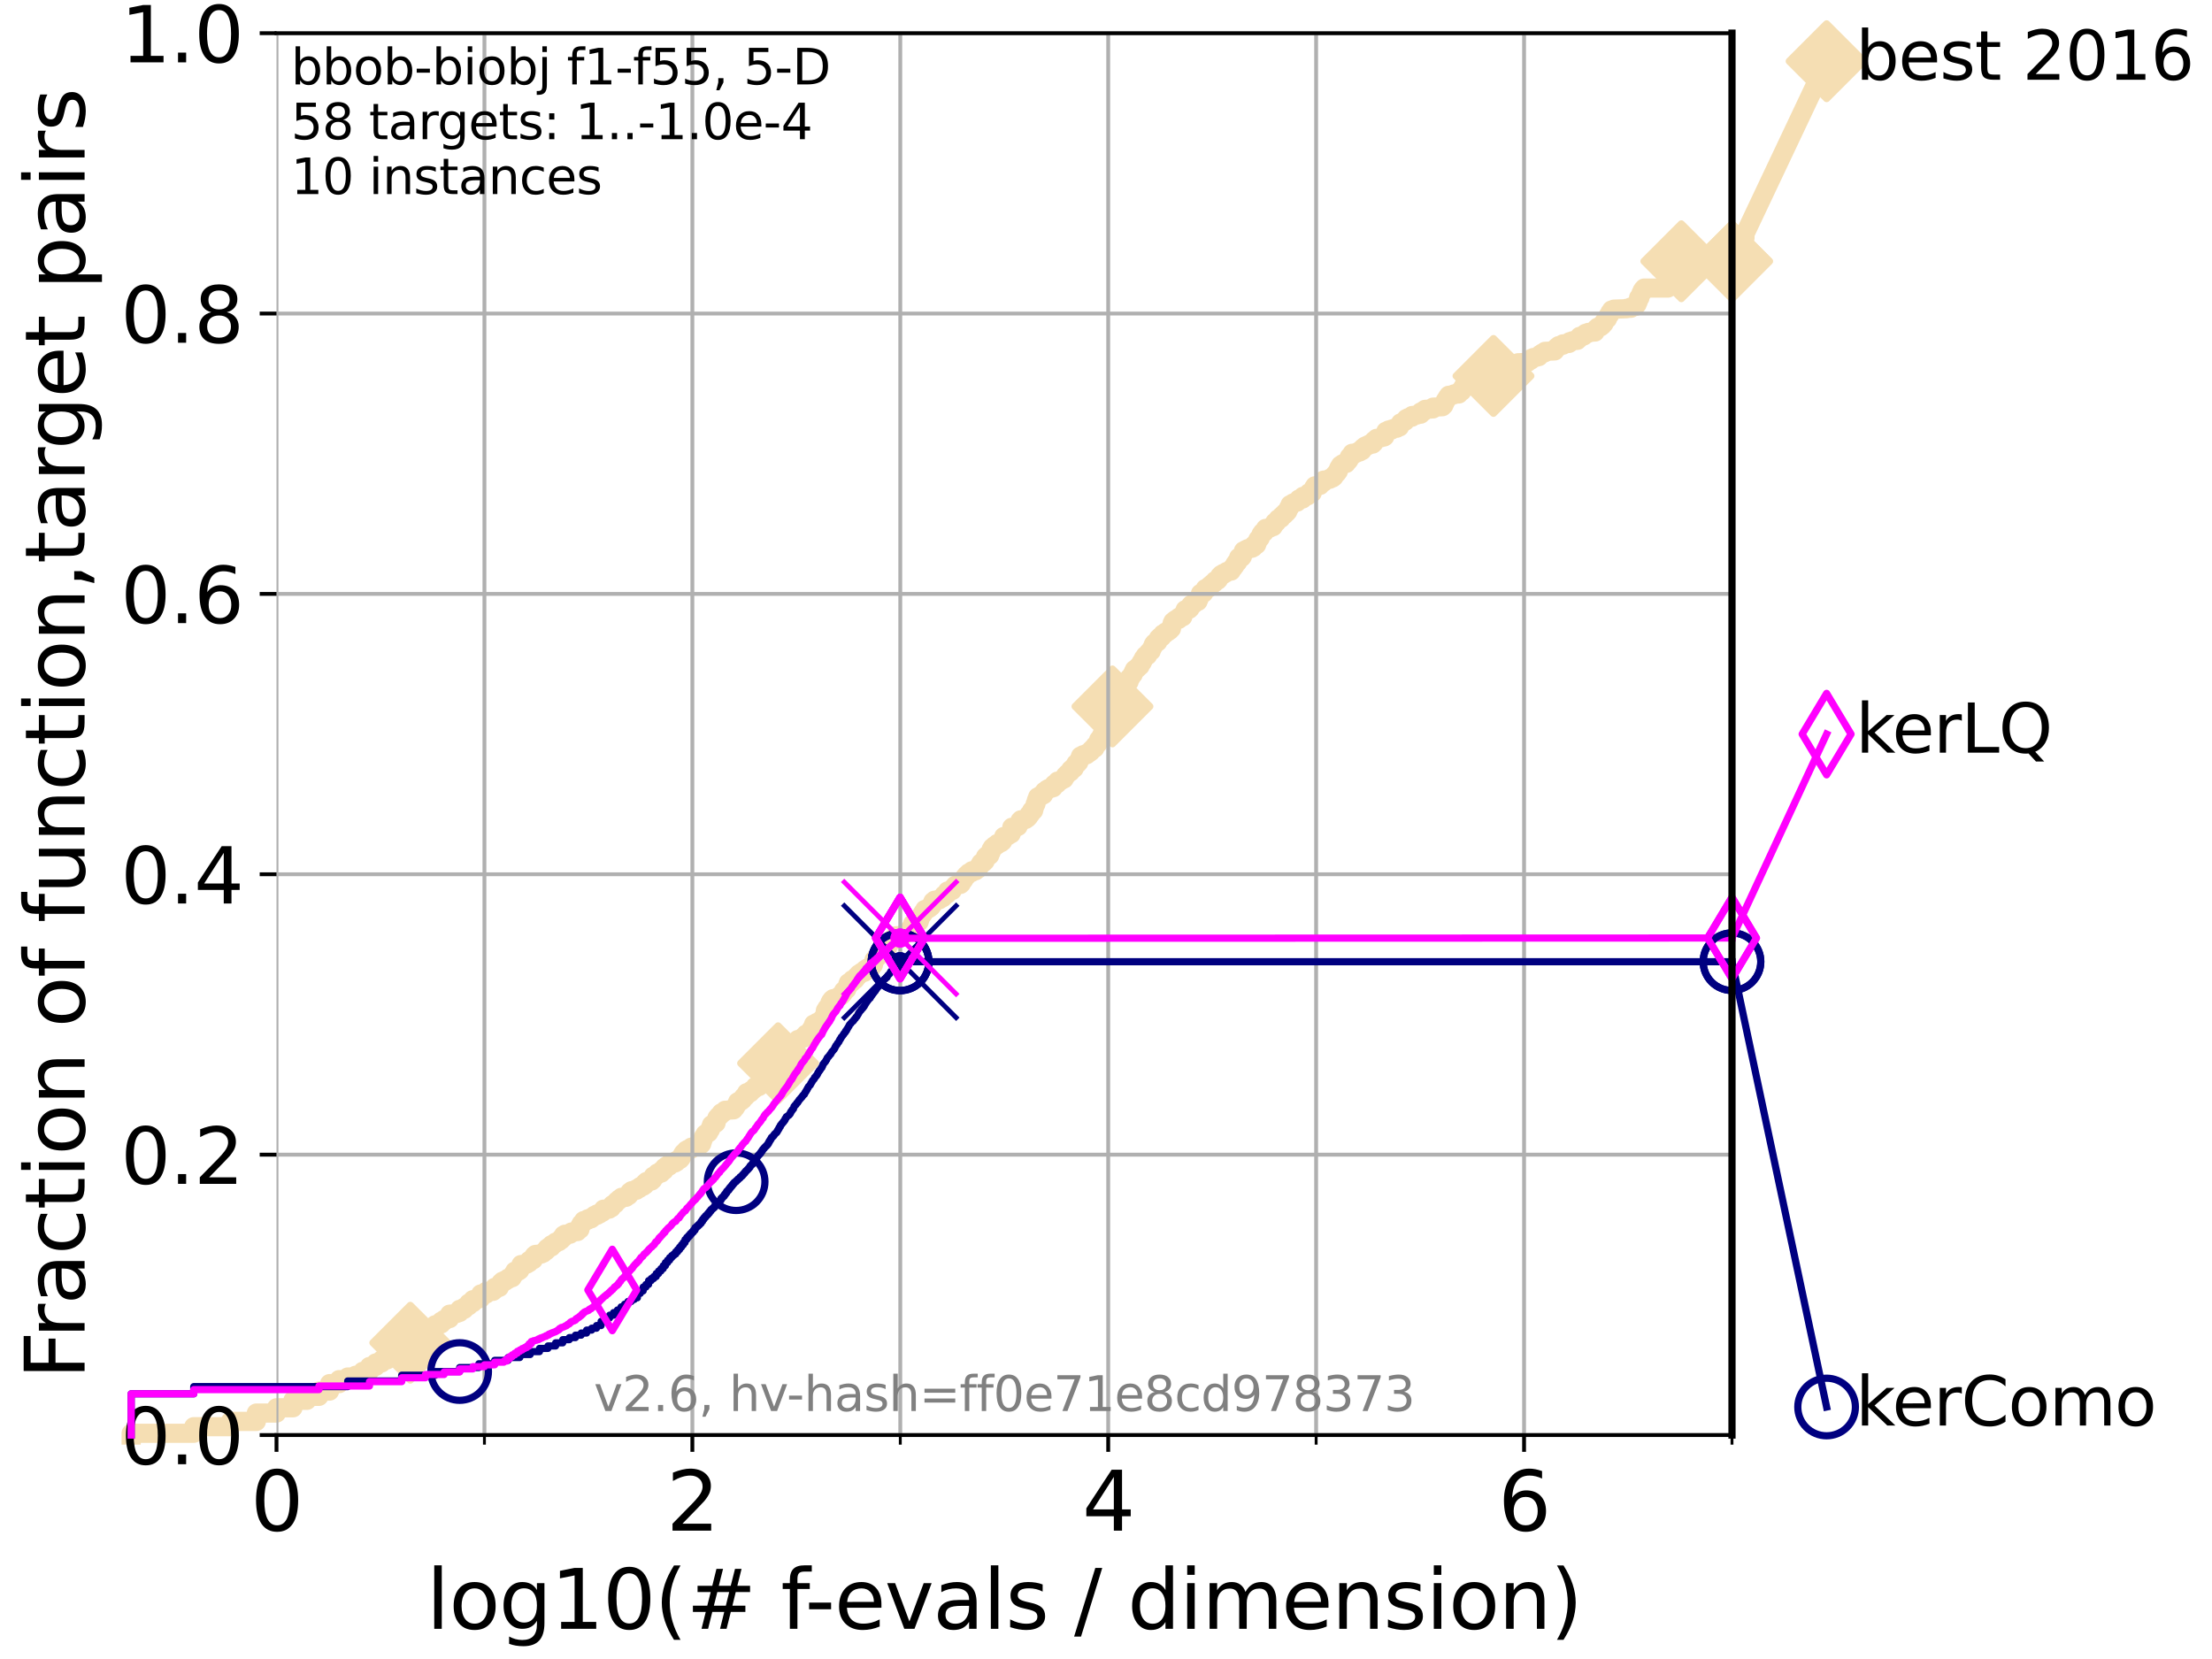 <?xml version="1.0" encoding="utf-8" standalone="no"?>
<!DOCTYPE svg PUBLIC "-//W3C//DTD SVG 1.1//EN"
  "http://www.w3.org/Graphics/SVG/1.1/DTD/svg11.dtd">
<svg xmlns:xlink="http://www.w3.org/1999/xlink" width="460.8pt" height="345.6pt" viewBox="0 0 460.8 345.6" xmlns="http://www.w3.org/2000/svg" version="1.1">
 <defs>
  <style type="text/css">*{stroke-linejoin: round; stroke-linecap: butt}</style>
 </defs>
 <g id="figure_1">
  <g id="patch_1">
   <path d="M 0 345.6 
L 460.8 345.6 
L 460.8 0 
L 0 0 
z
" style="fill: #ffffff"/>
  </g>
  <g id="axes_1">
   <g id="patch_2">
    <path d="M 57.6 298.944 
L 360.806 298.944 
L 360.806 6.912 
L 57.6 6.912 
z
" style="fill: #ffffff"/>
   </g>
   <g id="line2d_1">
    <path d="M 27.324 298.944 
L 27.324 298.578 
L 40.363 298.578 
L 40.363 297.205 
L 47.991 297.205 
L 47.991 296.106 
L 53.402 296.106 
L 53.402 294.367 
L 57.6 294.367 
L 57.6 293.268 
L 61.03 293.268 
L 61.03 291.712 
L 63.93 291.712 
L 63.93 290.888 
L 66.441 290.888 
L 66.441 289.789 
L 68.657 289.789 
L 68.657 288.233 
L 70.639 288.233 
L 70.639 287.409 
L 72.432 287.409 
L 72.432 286.86 
L 74.069 286.86 
L 74.069 286.494 
L 75.575 286.494 
L 75.575 285.67 
L 76.969 285.67 
L 76.969 284.663 
L 78.267 284.663 
L 78.267 283.93 
L 79.481 283.93 
L 79.481 283.29 
L 80.621 283.29 
L 80.621 282.557 
L 81.696 282.557 
L 81.696 281.642 
L 82.713 281.642 
L 82.713 281.093 
L 83.678 281.093 
L 83.678 280.177 
L 84.596 280.177 
L 84.596 279.719 
L 85.471 279.719 
L 85.471 279.17 
L 86.307 279.17 
L 86.307 278.804 
L 87.108 278.804 
L 87.108 278.071 
L 87.876 278.071 
L 87.876 277.614 
L 88.614 277.614 
L 88.614 277.248 
L 89.324 277.248 
L 89.324 277.064 
L 90.008 277.064 
L 90.008 276.79 
L 90.668 276.79 
L 90.668 275.966 
L 91.306 275.966 
L 91.306 275.783 
L 91.923 275.783 
L 91.923 275.234 
L 92.52 275.234 
L 92.52 274.867 
L 93.099 274.867 
L 93.099 274.684 
L 93.66 274.684 
L 93.66 273.769 
L 94.736 273.677 
L 94.736 273.586 
L 95.251 273.586 
L 95.251 273.403 
L 95.753 273.403 
L 95.753 272.762 
L 96.718 272.762 
L 96.718 272.304 
L 97.182 272.304 
L 97.182 272.029 
L 97.635 272.029 
L 97.635 271.48 
L 98.51 271.389 
L 98.51 270.748 
L 99.347 270.748 
L 99.347 270.473 
L 100.147 270.473 
L 100.147 269.558 
L 101.288 269.558 
L 101.288 269.008 
L 102.708 269.008 
L 102.708 268.734 
L 103.047 268.734 
L 103.047 268.185 
L 104.029 268.185 
L 104.029 267.635 
L 104.345 267.635 
L 104.345 267.178 
L 104.656 267.178 
L 104.656 266.903 
L 105.263 266.903 
L 105.263 266.628 
L 105.851 266.537 
L 105.851 266.262 
L 106.699 266.171 
L 106.699 265.713 
L 106.974 265.713 
L 106.974 265.255 
L 107.245 265.255 
L 107.245 264.797 
L 108.034 264.797 
L 108.034 264.614 
L 108.29 264.614 
L 108.29 264.156 
L 108.543 264.156 
L 108.543 263.424 
L 109.757 263.333 
L 109.757 263.058 
L 110.221 263.058 
L 110.221 262.6 
L 110.675 262.6 
L 110.675 262.417 
L 111.117 262.417 
L 111.117 261.776 
L 111.335 261.776 
L 111.335 261.502 
L 111.55 261.502 
L 111.55 261.319 
L 112.79 261.227 
L 112.79 261.135 
L 113.186 261.044 
L 113.186 260.861 
L 113.381 260.861 
L 113.381 260.678 
L 113.765 260.586 
L 113.765 260.403 
L 113.954 260.403 
L 113.954 260.037 
L 114.327 260.037 
L 114.327 259.762 
L 114.872 259.762 
L 114.872 259.305 
L 115.227 259.305 
L 115.227 259.121 
L 115.576 259.121 
L 115.576 258.938 
L 115.747 258.938 
L 115.747 258.755 
L 116.419 258.664 
L 116.419 258.481 
L 116.584 258.481 
L 116.584 258.298 
L 116.908 258.298 
L 116.908 257.931 
L 117.384 257.84 
L 117.384 257.291 
L 117.695 257.291 
L 117.695 257.107 
L 118.745 257.107 
L 118.745 256.924 
L 119.034 256.924 
L 119.034 256.65 
L 120.284 256.558 
L 120.284 256.375 
L 120.418 256.375 
L 120.418 256.1 
L 120.814 256.1 
L 120.814 255.368 
L 120.944 255.368 
L 120.944 255.185 
L 121.073 255.185 
L 121.073 254.91 
L 121.456 254.819 
L 121.456 254.544 
L 121.582 254.544 
L 121.582 254.27 
L 122.44 254.178 
L 122.44 253.903 
L 123.145 253.903 
L 123.145 253.629 
L 123.601 253.537 
L 123.601 253.354 
L 123.825 253.354 
L 123.825 253.171 
L 124.374 253.171 
L 124.374 252.896 
L 124.907 252.896 
L 124.907 252.713 
L 125.116 252.713 
L 125.116 252.53 
L 125.527 252.53 
L 125.527 252.347 
L 125.729 252.347 
L 125.729 251.889 
L 126.899 251.889 
L 126.899 251.706 
L 127.366 251.615 
L 127.458 251.248 
L 127.55 251.248 
L 127.55 250.974 
L 128.001 250.882 
L 128.001 250.791 
L 128.178 250.791 
L 128.178 250.516 
L 128.354 250.516 
L 128.354 250.333 
L 128.528 250.333 
L 128.528 250.15 
L 128.786 250.15 
L 128.786 249.967 
L 128.957 249.967 
L 128.957 249.784 
L 129.293 249.784 
L 129.293 249.601 
L 129.458 249.601 
L 129.458 249.418 
L 130.423 249.418 
L 130.423 249.234 
L 130.579 249.234 
L 130.579 249.051 
L 130.964 249.051 
L 130.964 248.868 
L 131.116 248.868 
L 131.191 248.319 
L 131.564 248.319 
L 131.564 248.044 
L 132.569 247.953 
L 132.569 247.678 
L 133.188 247.587 
L 133.188 247.312 
L 133.457 247.312 
L 133.457 247.129 
L 133.983 247.129 
L 133.983 246.854 
L 134.368 246.854 
L 134.368 246.397 
L 134.684 246.397 
L 134.684 246.122 
L 135.717 246.03 
L 135.717 245.756 
L 136.011 245.756 
L 136.069 245.023 
L 136.697 244.932 
L 136.753 244.566 
L 136.92 244.566 
L 136.92 244.383 
L 137.735 244.383 
L 137.788 243.833 
L 138.362 243.833 
L 138.413 243.192 
L 138.668 243.192 
L 138.768 242.918 
L 139.411 242.918 
L 139.411 242.735 
L 139.556 242.735 
L 139.605 242.277 
L 140.589 242.277 
L 140.589 242.094 
L 140.906 242.094 
L 140.951 241.728 
L 141.349 241.728 
L 141.349 241.545 
L 141.654 241.545 
L 141.654 241.362 
L 141.826 241.362 
L 141.826 241.178 
L 141.953 241.178 
L 142.038 240.721 
L 142.207 240.721 
L 142.248 240.355 
L 142.373 240.355 
L 142.373 240.171 
L 142.662 240.171 
L 142.662 239.988 
L 142.906 239.897 
L 142.906 239.622 
L 143.226 239.622 
L 143.226 239.439 
L 143.889 239.439 
L 143.889 239.256 
L 144.003 239.256 
L 144.003 238.981 
L 144.713 238.981 
L 144.713 238.798 
L 145.004 238.798 
L 145.004 238.615 
L 145.184 238.615 
L 145.184 238.432 
L 146.058 238.432 
L 146.058 238.249 
L 146.194 238.249 
L 146.261 237.7 
L 146.362 237.7 
L 146.362 237.242 
L 146.53 237.242 
L 146.563 236.784 
L 146.728 236.784 
L 146.728 236.601 
L 146.892 236.51 
L 146.892 236.235 
L 147.152 236.235 
L 147.152 236.052 
L 147.629 235.96 
L 147.691 235.686 
L 147.816 235.594 
L 147.816 235.319 
L 148.002 235.319 
L 148.063 234.77 
L 148.125 234.77 
L 148.216 234.312 
L 148.488 234.312 
L 148.488 234.129 
L 148.904 234.129 
L 148.904 233.946 
L 149.166 233.946 
L 149.253 233.305 
L 149.339 233.305 
L 149.367 232.848 
L 149.595 232.848 
L 149.68 232.482 
L 149.931 232.482 
L 149.931 232.298 
L 150.125 232.298 
L 150.235 231.841 
L 150.774 231.749 
L 150.774 231.566 
L 151.038 231.566 
L 151.038 231.291 
L 152.811 231.2 
L 152.811 231.017 
L 152.954 231.017 
L 152.954 230.834 
L 153.189 230.742 
L 153.282 230.468 
L 153.352 230.468 
L 153.444 230.01 
L 153.651 230.01 
L 153.651 229.552 
L 153.945 229.461 
L 153.945 229.369 
L 154.389 229.369 
L 154.476 229.094 
L 154.736 229.094 
L 154.801 228.637 
L 154.929 228.637 
L 154.929 228.454 
L 155.308 228.454 
L 155.308 228.27 
L 155.475 228.27 
L 155.537 227.63 
L 156.305 227.63 
L 156.305 227.355 
L 156.443 227.355 
L 156.443 227.172 
L 156.735 227.172 
L 156.735 226.989 
L 156.985 226.989 
L 156.985 226.806 
L 157.232 226.806 
L 157.232 226.623 
L 157.345 226.623 
L 157.345 226.348 
L 158.098 226.348 
L 158.098 226.073 
L 158.542 225.982 
L 158.613 224.883 
L 159.233 224.792 
L 159.233 224.609 
L 159.668 224.517 
L 159.734 224.151 
L 160.062 224.151 
L 160.142 223.693 
L 160.191 223.693 
L 160.191 223.51 
L 160.351 223.51 
L 160.415 222.961 
L 160.918 222.961 
L 161.01 222.686 
L 161.164 222.686 
L 161.164 222.411 
L 161.482 222.411 
L 161.482 222.228 
L 161.869 222.137 
L 161.943 221.679 
L 162.089 221.679 
L 162.089 221.496 
L 162.349 221.496 
L 162.349 221.221 
L 162.578 221.13 
L 162.578 221.038 
L 162.761 221.038 
L 162.803 220.764 
L 163.012 220.672 
L 163.012 220.581 
L 163.274 220.581 
L 163.274 220.306 
L 163.746 220.214 
L 163.8 219.574 
L 164.064 219.574 
L 164.168 218.567 
L 164.272 218.567 
L 164.272 218.292 
L 164.414 218.292 
L 164.414 218.109 
L 164.771 218.017 
L 164.771 217.743 
L 165.072 217.743 
L 165.072 217.56 
L 165.49 217.56 
L 165.49 217.285 
L 165.803 217.193 
L 165.898 216.919 
L 166.205 216.827 
L 166.205 216.553 
L 166.826 216.461 
L 166.826 216.369 
L 167.395 216.278 
L 167.406 215.912 
L 167.765 215.82 
L 167.861 215.454 
L 168.452 215.454 
L 168.452 215.179 
L 168.791 215.179 
L 168.873 214.63 
L 168.954 214.63 
L 168.954 214.447 
L 169.145 214.447 
L 169.145 214.172 
L 169.284 214.172 
L 169.284 213.898 
L 169.443 213.898 
L 169.492 213.348 
L 170.177 213.257 
L 170.177 212.982 
L 170.718 212.982 
L 170.718 212.799 
L 171.128 212.799 
L 171.227 212.25 
L 171.502 212.158 
L 171.502 211.975 
L 171.73 211.975 
L 171.817 211.243 
L 171.843 211.243 
L 171.947 210.51 
L 172.127 210.419 
L 172.127 210.236 
L 172.289 210.144 
L 172.289 209.961 
L 172.457 209.961 
L 172.457 209.778 
L 172.674 209.778 
L 172.782 209.32 
L 172.889 209.32 
L 172.897 208.863 
L 173.036 208.863 
L 173.036 208.588 
L 173.302 208.588 
L 173.318 208.222 
L 173.549 208.222 
L 173.549 208.039 
L 174.264 208.039 
L 174.264 207.856 
L 174.694 207.764 
L 174.694 207.581 
L 175.114 207.489 
L 175.114 207.398 
L 175.259 207.398 
L 175.259 207.123 
L 175.467 207.123 
L 175.467 206.94 
L 175.673 206.94 
L 175.737 206.391 
L 176.162 206.299 
L 176.162 206.116 
L 176.388 206.116 
L 176.422 205.75 
L 176.544 205.75 
L 176.591 205.109 
L 176.705 205.109 
L 176.732 204.743 
L 177.466 204.652 
L 177.524 204.102 
L 178.105 204.102 
L 178.148 203.828 
L 178.321 203.828 
L 178.321 203.553 
L 178.462 203.553 
L 178.462 203.37 
L 178.806 203.278 
L 178.89 202.912 
L 179.384 202.821 
L 179.436 202.546 
L 180.079 202.546 
L 180.169 201.997 
L 180.576 201.997 
L 180.576 201.722 
L 181.135 201.631 
L 181.135 201.539 
L 181.61 201.447 
L 181.677 200.99 
L 181.957 200.99 
L 182.069 199.983 
L 182.274 199.983 
L 182.383 199.617 
L 182.678 199.525 
L 182.678 199.25 
L 182.934 199.25 
L 182.934 199.067 
L 183.14 198.976 
L 183.235 198.518 
L 183.306 198.518 
L 183.395 198.152 
L 184.013 198.06 
L 184.013 197.969 
L 184.14 197.969 
L 184.14 197.786 
L 184.678 197.694 
L 184.73 197.328 
L 184.926 197.328 
L 184.995 196.779 
L 185.038 196.779 
L 185.038 196.595 
L 185.184 196.595 
L 185.184 196.321 
L 185.307 196.321 
L 185.391 195.955 
L 186.103 195.955 
L 186.176 195.405 
L 186.469 195.314 
L 186.577 194.948 
L 188.175 194.856 
L 188.175 194.581 
L 188.506 194.581 
L 188.506 194.398 
L 189.077 194.307 
L 189.077 194.124 
L 189.297 194.124 
L 189.297 193.849 
L 189.617 193.849 
L 189.718 193.3 
L 189.885 193.3 
L 189.951 192.934 
L 190.089 192.934 
L 190.142 192.384 
L 191 192.293 
L 191.097 192.018 
L 191.483 192.018 
L 191.583 191.652 
L 191.601 191.652 
L 191.668 191.103 
L 191.764 191.011 
L 191.764 190.92 
L 191.902 190.92 
L 191.902 190.737 
L 192.021 190.737 
L 192.021 190.462 
L 192.266 190.462 
L 192.298 190.004 
L 192.545 190.004 
L 192.651 189.455 
L 193.335 189.363 
L 193.335 189.18 
L 193.637 189.18 
L 193.637 188.906 
L 193.982 188.906 
L 193.982 188.631 
L 194.253 188.539 
L 194.337 187.807 
L 194.67 187.807 
L 194.67 187.532 
L 195.668 187.441 
L 195.668 187.258 
L 196.129 187.166 
L 196.191 186.983 
L 196.46 186.983 
L 196.46 186.8 
L 196.616 186.8 
L 196.632 186.434 
L 196.945 186.342 
L 196.945 186.251 
L 197.332 186.251 
L 197.39 185.61 
L 198.371 185.518 
L 198.388 185.152 
L 198.506 185.152 
L 198.506 184.969 
L 198.69 184.969 
L 198.69 184.786 
L 198.994 184.694 
L 198.994 184.42 
L 199.469 184.328 
L 199.469 184.237 
L 200.085 184.237 
L 200.085 184.054 
L 200.279 184.054 
L 200.281 183.596 
L 200.441 183.596 
L 200.441 183.321 
L 200.765 183.321 
L 200.779 182.955 
L 201.038 182.864 
L 201.058 182.589 
L 201.283 182.589 
L 201.283 182.314 
L 201.497 182.314 
L 201.497 182.131 
L 201.773 182.04 
L 201.773 181.857 
L 202.402 181.765 
L 202.468 181.399 
L 203.232 181.399 
L 203.232 181.124 
L 203.729 181.033 
L 203.729 180.758 
L 203.897 180.758 
L 203.897 180.575 
L 204.047 180.575 
L 204.079 180.209 
L 204.329 180.209 
L 204.35 179.751 
L 204.944 179.659 
L 204.944 179.385 
L 205.218 179.385 
L 205.311 178.469 
L 205.504 178.469 
L 205.598 178.195 
L 206.177 178.195 
L 206.261 177.645 
L 206.452 177.554 
L 206.489 176.913 
L 206.714 176.913 
L 206.717 176.547 
L 207.054 176.547 
L 207.144 176.181 
L 207.486 176.181 
L 207.486 175.998 
L 207.76 175.998 
L 207.76 175.723 
L 208.164 175.631 
L 208.164 175.54 
L 208.555 175.54 
L 208.555 175.265 
L 208.88 175.265 
L 208.92 174.899 
L 209.013 174.899 
L 209.106 174.258 
L 209.879 174.167 
L 209.879 173.984 
L 210.164 173.984 
L 210.232 173.709 
L 210.644 173.709 
L 210.691 172.885 
L 210.759 172.885 
L 210.783 172.336 
L 211.732 172.336 
L 211.732 172.153 
L 212.086 172.153 
L 212.092 171.695 
L 212.315 171.695 
L 212.315 171.42 
L 212.428 171.42 
L 212.486 170.963 
L 212.669 170.963 
L 212.669 170.779 
L 213.692 170.688 
L 213.692 170.505 
L 214.062 170.413 
L 214.062 170.139 
L 214.314 170.139 
L 214.355 169.681 
L 214.636 169.681 
L 214.636 169.406 
L 214.832 169.406 
L 214.908 168.857 
L 215.322 168.857 
L 215.392 168.399 
L 215.439 168.399 
L 215.523 167.942 
L 215.585 167.942 
L 215.65 167.484 
L 215.807 167.484 
L 215.893 166.751 
L 215.996 166.751 
L 215.996 166.477 
L 216.128 166.477 
L 216.165 166.019 
L 216.773 165.928 
L 216.773 165.653 
L 217.389 165.561 
L 217.492 165.012 
L 217.582 165.012 
L 217.582 164.829 
L 217.901 164.829 
L 217.901 164.646 
L 218.066 164.646 
L 218.066 164.463 
L 218.367 164.463 
L 218.367 164.28 
L 219.098 164.188 
L 219.098 164.097 
L 219.399 164.097 
L 219.468 163.639 
L 219.591 163.639 
L 219.591 163.364 
L 220.246 163.273 
L 220.302 162.723 
L 221.005 162.632 
L 221.005 162.54 
L 221.311 162.449 
L 221.311 162.357 
L 221.688 162.266 
L 221.774 161.808 
L 221.958 161.808 
L 221.958 161.533 
L 222.16 161.533 
L 222.16 161.35 
L 222.311 161.35 
L 222.311 161.167 
L 222.59 161.076 
L 222.59 160.984 
L 222.737 160.984 
L 222.737 160.801 
L 223.007 160.801 
L 223.031 160.343 
L 223.243 160.252 
L 223.243 160.16 
L 223.772 160.069 
L 223.849 159.519 
L 224.037 159.519 
L 224.13 159.062 
L 224.493 159.062 
L 224.493 158.787 
L 224.737 158.787 
L 224.84 158.146 
L 225.062 158.146 
L 225.097 157.505 
L 225.621 157.414 
L 225.631 157.231 
L 226.356 157.231 
L 226.357 156.956 
L 226.722 156.956 
L 226.722 156.773 
L 226.995 156.773 
L 226.995 156.59 
L 227.236 156.59 
L 227.29 156.224 
L 227.668 156.132 
L 227.668 155.857 
L 228.076 155.857 
L 228.128 155.308 
L 228.383 155.308 
L 228.383 155.125 
L 228.501 155.125 
L 228.501 154.942 
L 228.701 154.942 
L 228.773 154.484 
L 228.822 154.484 
L 228.863 154.118 
L 229.087 154.118 
L 229.087 153.843 
L 229.294 153.843 
L 229.367 153.386 
L 229.503 153.386 
L 229.503 153.111 
L 229.748 153.111 
L 229.748 152.928 
L 229.874 152.928 
L 229.894 152.196 
L 229.997 152.196 
L 230.104 151.372 
L 230.313 151.28 
L 230.393 149.907 
L 230.509 149.907 
L 230.555 149.449 
L 230.697 149.449 
L 230.697 149.175 
L 230.871 149.175 
L 230.871 148.992 
L 231.133 148.9 
L 231.159 148.717 
L 231.323 148.717 
L 231.376 148.168 
L 231.48 148.168 
L 231.533 147.801 
L 231.637 147.801 
L 231.746 147.161 
L 231.831 147.161 
L 231.831 146.886 
L 232.077 146.886 
L 232.187 146.337 
L 232.376 146.337 
L 232.398 145.879 
L 232.491 145.879 
L 232.58 145.147 
L 232.652 145.147 
L 232.652 144.963 
L 232.815 144.963 
L 232.815 144.689 
L 232.942 144.689 
L 232.942 144.506 
L 233.196 144.506 
L 233.258 143.682 
L 233.358 143.682 
L 233.436 143.133 
L 233.873 143.041 
L 233.873 142.858 
L 234.206 142.858 
L 234.216 142.583 
L 234.475 142.492 
L 234.475 142.309 
L 234.716 142.309 
L 234.716 142.126 
L 235.205 142.034 
L 235.27 141.21 
L 235.556 141.21 
L 235.666 140.844 
L 235.78 140.844 
L 235.78 140.569 
L 236.074 140.478 
L 236.104 139.928 
L 236.216 139.928 
L 236.216 139.745 
L 236.331 139.745 
L 236.331 139.471 
L 236.82 139.379 
L 236.82 139.105 
L 237.113 139.105 
L 237.19 138.738 
L 237.514 138.738 
L 237.585 138.372 
L 237.66 138.281 
L 237.707 138.006 
L 237.946 138.006 
L 237.985 137.548 
L 238.175 137.548 
L 238.216 137.091 
L 238.508 136.999 
L 238.615 136.541 
L 239.073 136.541 
L 239.175 136.175 
L 239.253 136.175 
L 239.253 135.9 
L 239.432 135.9 
L 239.432 135.717 
L 239.82 135.626 
L 239.834 135.168 
L 239.999 135.077 
L 239.999 134.893 
L 240.144 134.893 
L 240.215 134.344 
L 240.322 134.344 
L 240.322 134.161 
L 240.456 134.161 
L 240.456 133.978 
L 240.847 133.978 
L 240.847 133.795 
L 241.194 133.703 
L 241.198 133.246 
L 241.314 133.246 
L 241.314 132.971 
L 241.594 132.971 
L 241.594 132.696 
L 242.044 132.696 
L 242.144 132.239 
L 242.241 132.239 
L 242.241 132.055 
L 242.674 132.055 
L 242.785 131.689 
L 243.299 131.598 
L 243.299 131.415 
L 243.688 131.323 
L 243.707 130.957 
L 244.033 130.957 
L 244.133 130.225 
L 244.166 130.225 
L 244.172 129.858 
L 244.286 129.858 
L 244.346 129.492 
L 244.683 129.492 
L 244.683 129.218 
L 244.939 129.218 
L 244.939 129.034 
L 245.542 129.034 
L 245.603 128.577 
L 246.402 128.485 
L 246.456 128.119 
L 246.562 128.027 
L 246.6 127.661 
L 246.719 127.661 
L 246.806 127.295 
L 246.895 127.295 
L 246.895 127.02 
L 247.733 126.929 
L 247.733 126.746 
L 247.928 126.746 
L 248 126.105 
L 248.159 126.105 
L 248.159 125.922 
L 248.707 125.83 
L 248.707 125.556 
L 248.892 125.556 
L 248.892 125.373 
L 249.561 125.281 
L 249.643 124.823 
L 249.762 124.823 
L 249.811 124.366 
L 249.933 124.366 
L 249.933 124.183 
L 250.05 124.183 
L 250.083 123.633 
L 250.758 123.542 
L 250.782 123.176 
L 250.938 123.176 
L 251.004 122.809 
L 251.077 122.809 
L 251.077 122.626 
L 251.707 122.535 
L 251.739 122.26 
L 251.905 122.26 
L 251.905 122.077 
L 252.113 122.077 
L 252.113 121.894 
L 252.424 121.894 
L 252.424 121.711 
L 252.542 121.711 
L 252.542 121.528 
L 252.979 121.436 
L 252.979 121.162 
L 253.118 121.162 
L 253.118 120.978 
L 253.68 120.887 
L 253.68 120.704 
L 253.853 120.704 
L 253.929 120.246 
L 254.073 120.246 
L 254.11 119.971 
L 254.387 119.88 
L 254.387 119.697 
L 254.832 119.697 
L 254.857 119.422 
L 255.288 119.422 
L 255.288 119.239 
L 255.55 119.147 
L 255.55 119.056 
L 256.472 118.964 
L 256.494 118.598 
L 256.681 118.598 
L 256.681 118.324 
L 256.925 118.324 
L 256.925 118.049 
L 257.063 118.049 
L 257.063 117.866 
L 257.256 117.866 
L 257.256 117.5 
L 257.398 117.5 
L 257.503 117.133 
L 257.813 117.133 
L 257.909 116.493 
L 258.01 116.401 
L 258.036 116.126 
L 258.67 116.126 
L 258.67 115.943 
L 258.808 115.943 
L 258.868 115.303 
L 258.939 115.303 
L 259.034 114.753 
L 259.548 114.753 
L 259.548 114.479 
L 259.921 114.479 
L 259.921 114.296 
L 260.816 114.204 
L 260.816 114.021 
L 261.14 114.021 
L 261.169 113.563 
L 261.784 113.472 
L 261.854 113.105 
L 261.92 113.105 
L 261.999 112.465 
L 262.107 112.465 
L 262.107 112.282 
L 262.348 112.282 
L 262.348 112.098 
L 262.523 112.098 
L 262.625 111.549 
L 262.709 111.549 
L 262.709 111.275 
L 262.89 111.275 
L 262.973 110.908 
L 263.363 110.908 
L 263.418 110.542 
L 263.555 110.451 
L 263.642 110.084 
L 264.555 109.993 
L 264.555 109.901 
L 264.7 109.901 
L 264.7 109.718 
L 265.224 109.718 
L 265.224 109.444 
L 265.401 109.444 
L 265.471 108.986 
L 265.553 108.986 
L 265.553 108.803 
L 265.943 108.803 
L 266.041 108.345 
L 266.264 108.254 
L 266.264 108.07 
L 266.852 107.979 
L 266.924 107.521 
L 267.123 107.521 
L 267.219 107.247 
L 267.583 107.247 
L 267.686 106.789 
L 268.051 106.789 
L 268.051 106.514 
L 268.279 106.514 
L 268.347 106.056 
L 268.433 105.965 
L 268.433 105.782 
L 268.644 105.782 
L 268.745 105.141 
L 269.129 105.141 
L 269.129 104.958 
L 269.367 104.958 
L 269.367 104.775 
L 269.812 104.683 
L 269.812 104.592 
L 270.221 104.592 
L 270.221 104.409 
L 270.353 104.409 
L 270.353 104.225 
L 270.598 104.134 
L 270.598 103.951 
L 271.361 103.951 
L 271.433 103.402 
L 272.363 103.31 
L 272.386 102.944 
L 272.667 102.944 
L 272.667 102.669 
L 273.355 102.669 
L 273.403 102.211 
L 273.542 102.211 
L 273.645 101.754 
L 273.674 101.754 
L 273.674 101.571 
L 273.907 101.571 
L 273.916 101.204 
L 274.996 101.113 
L 274.996 100.838 
L 275.223 100.838 
L 275.223 100.655 
L 275.415 100.655 
L 275.415 100.472 
L 275.743 100.472 
L 275.745 100.014 
L 276.678 99.923 
L 276.678 99.831 
L 277.018 99.831 
L 277.018 99.648 
L 277.624 99.557 
L 277.624 99.374 
L 277.871 99.374 
L 277.871 99.099 
L 278.051 99.099 
L 278.068 98.824 
L 278.244 98.824 
L 278.244 98.641 
L 278.526 98.55 
L 278.57 98.183 
L 278.792 98.183 
L 278.838 97.634 
L 278.916 97.634 
L 278.916 97.451 
L 279.09 97.451 
L 279.09 97.176 
L 279.25 97.176 
L 279.25 96.902 
L 279.663 96.902 
L 279.663 96.627 
L 280.442 96.536 
L 280.523 96.078 
L 280.904 95.986 
L 280.904 95.803 
L 281.036 95.803 
L 281.103 95.162 
L 281.37 95.162 
L 281.37 94.979 
L 281.641 94.979 
L 281.665 94.43 
L 282.511 94.43 
L 282.511 94.247 
L 283.235 94.155 
L 283.238 93.881 
L 283.747 93.881 
L 283.775 93.423 
L 283.967 93.423 
L 283.967 93.24 
L 284.308 93.24 
L 284.308 92.965 
L 284.702 92.965 
L 284.702 92.782 
L 285.268 92.691 
L 285.268 92.508 
L 285.971 92.508 
L 285.971 92.324 
L 286.164 92.324 
L 286.217 91.775 
L 286.455 91.775 
L 286.455 91.592 
L 286.768 91.592 
L 286.768 91.317 
L 287.597 91.226 
L 287.597 91.134 
L 288.313 91.043 
L 288.313 90.951 
L 288.466 90.951 
L 288.506 90.402 
L 288.626 90.402 
L 288.705 89.853 
L 289.267 89.853 
L 289.267 89.578 
L 289.889 89.578 
L 289.889 89.395 
L 290.438 89.303 
L 290.438 89.212 
L 290.966 89.212 
L 290.966 89.029 
L 291.549 88.937 
L 291.621 88.571 
L 291.72 88.571 
L 291.757 88.113 
L 292.28 88.022 
L 292.28 87.839 
L 292.717 87.747 
L 292.717 87.473 
L 292.955 87.473 
L 292.955 87.198 
L 293.321 87.106 
L 293.321 87.015 
L 294.102 86.923 
L 294.186 86.557 
L 295.139 86.466 
L 295.139 86.374 
L 295.954 86.282 
L 295.96 85.825 
L 296.609 85.733 
L 296.609 85.459 
L 296.886 85.459 
L 296.886 85.275 
L 298.516 85.184 
L 298.536 84.818 
L 300.478 84.726 
L 300.478 84.452 
L 300.774 84.452 
L 300.793 83.994 
L 300.98 83.994 
L 301.072 83.445 
L 301.248 83.445 
L 301.248 83.17 
L 301.454 83.17 
L 301.532 82.712 
L 301.796 82.621 
L 301.796 82.346 
L 302.86 82.254 
L 302.86 82.071 
L 303.895 82.071 
L 303.895 81.797 
L 304.038 81.797 
L 304.038 81.522 
L 304.521 81.522 
L 304.571 80.973 
L 304.709 80.973 
L 304.709 80.698 
L 304.879 80.698 
L 304.879 80.424 
L 306.901 80.332 
L 306.901 80.149 
L 309.129 80.057 
L 309.221 79.783 
L 309.295 79.783 
L 309.404 79.325 
L 309.479 79.325 
L 309.479 79.142 
L 310.089 79.05 
L 310.089 78.776 
L 310.294 78.776 
L 310.294 78.593 
L 311.002 78.593 
L 311.002 78.318 
L 311.118 78.318 
L 311.118 78.135 
L 311.932 78.135 
L 311.932 77.952 
L 312.048 77.952 
L 312.048 77.769 
L 312.207 77.769 
L 312.207 77.494 
L 313.9 77.494 
L 314.006 76.945 
L 314.727 76.945 
L 314.727 76.67 
L 314.849 76.67 
L 314.921 76.212 
L 315.02 76.212 
L 315.02 76.029 
L 315.584 75.938 
L 315.584 75.755 
L 316.229 75.755 
L 316.229 75.572 
L 318.216 75.48 
L 318.216 75.205 
L 318.527 75.114 
L 318.527 75.022 
L 318.918 75.022 
L 319.01 74.656 
L 319.438 74.656 
L 319.438 74.473 
L 320.234 74.381 
L 320.234 74.29 
L 320.568 74.29 
L 320.568 74.107 
L 320.832 74.015 
L 320.832 73.832 
L 321.246 73.741 
L 321.246 73.558 
L 321.851 73.466 
L 321.851 73.191 
L 323.879 73.1 
L 323.879 72.825 
L 324.053 72.825 
L 324.053 72.551 
L 324.346 72.551 
L 324.346 72.276 
L 324.701 72.276 
L 324.701 72.001 
L 325.588 71.91 
L 325.588 71.635 
L 326.834 71.544 
L 326.834 71.452 
L 326.986 71.452 
L 326.986 71.177 
L 327.538 71.086 
L 327.538 70.994 
L 328.58 70.903 
L 328.638 70.537 
L 328.999 70.537 
L 329.074 70.079 
L 329.938 69.987 
L 329.938 69.713 
L 330.301 69.621 
L 330.301 69.438 
L 330.851 69.438 
L 330.851 69.255 
L 332.277 69.163 
L 332.34 68.614 
L 332.511 68.614 
L 332.511 68.431 
L 332.822 68.431 
L 332.822 68.156 
L 333.475 68.065 
L 333.475 67.79 
L 333.809 67.79 
L 333.809 67.516 
L 334.14 67.424 
L 334.185 66.966 
L 334.342 66.875 
L 334.342 66.783 
L 334.47 66.783 
L 334.561 66.417 
L 334.867 66.417 
L 334.907 65.959 
L 335.035 65.959 
L 335.035 65.685 
L 335.314 65.593 
L 335.403 65.044 
L 335.686 65.044 
L 335.711 64.586 
L 336.203 64.586 
L 336.203 64.403 
L 338.858 64.311 
L 338.858 64.22 
L 339.746 64.22 
L 339.746 63.945 
L 340.652 63.854 
L 340.652 63.579 
L 340.908 63.487 
L 340.908 63.396 
L 341.032 63.396 
L 341.116 62.847 
L 341.262 62.847 
L 341.353 62.023 
L 341.629 62.023 
L 341.709 61.473 
L 341.759 61.473 
L 341.833 61.107 
L 342.059 61.016 
L 342.082 60.558 
L 342.267 60.466 
L 342.267 60.283 
L 342.519 60.283 
L 342.519 60.009 
L 347.43 60.009 
L 347.43 59.734 
L 347.545 59.734 
L 347.569 59.368 
L 348.51 59.276 
L 348.554 59.002 
L 348.909 59.002 
L 348.948 58.178 
L 349.029 58.178 
L 349.131 57.445 
L 349.19 57.354 
L 349.19 57.171 
L 349.446 57.079 
L 349.497 56.713 
L 349.621 56.713 
L 349.718 56.164 
L 349.815 56.072 
L 349.919 55.523 
L 349.931 55.523 
L 350.033 54.608 
L 350.251 54.608 
L 350.251 54.424 
L 360.806 54.424 
L 360.806 54.424 
" style="fill: none; stroke: #f5deb3; stroke-width: 4; stroke-linecap: square"/>
   </g>
   <g id="line2d_2">
    <defs>
     <path id="m33c9f25b61" d="M -0 7.778 
L 7.778 0 
L 0 -7.778 
L -7.778 -0 
z
" style="stroke: #f5deb3; stroke-width: 1.5; stroke-linejoin: miter"/>
    </defs>
    <g>
     <use xlink:href="#m33c9f25b61" x="85.471" y="279.719" style="fill: #f5deb3; stroke: #f5deb3; stroke-width: 1.5; stroke-linejoin: miter"/>
     <use xlink:href="#m33c9f25b61" x="162.089" y="221.496" style="fill: #f5deb3; stroke: #f5deb3; stroke-width: 1.5; stroke-linejoin: miter"/>
     <use xlink:href="#m33c9f25b61" x="231.746" y="147.161" style="fill: #f5deb3; stroke: #f5deb3; stroke-width: 1.5; stroke-linejoin: miter"/>
     <use xlink:href="#m33c9f25b61" x="311.118" y="78.318" style="fill: #f5deb3; stroke: #f5deb3; stroke-width: 1.5; stroke-linejoin: miter"/>
     <use xlink:href="#m33c9f25b61" x="350.251" y="54.424" style="fill: #f5deb3; stroke: #f5deb3; stroke-width: 1.5; stroke-linejoin: miter"/>
     <use xlink:href="#m33c9f25b61" x="360.806" y="54.424" style="fill: #f5deb3; stroke: #f5deb3; stroke-width: 1.5; stroke-linejoin: miter"/>
    </g>
   </g>
   <g id="line2d_3">
    <path style="fill: none; stroke: #f5deb3; stroke-width: 4; stroke-linecap: square"/>
    <g/>
   </g>
   <g id="line2d_4">
    <path d="M 360.806 54.424 
L 380.515 12.753 
" style="fill: none; stroke: #f5deb3; stroke-width: 4; stroke-linecap: square"/>
    <g>
     <use xlink:href="#m33c9f25b61" x="360.806" y="54.424" style="fill: #f5deb3; stroke: #f5deb3; stroke-width: 1.5; stroke-linejoin: miter"/>
     <use xlink:href="#m33c9f25b61" x="380.515" y="12.753" style="fill: #f5deb3; stroke: #f5deb3; stroke-width: 1.5; stroke-linejoin: miter"/>
    </g>
   </g>
   <g id="matplotlib.axis_1">
    <g id="xtick_1">
     <g id="line2d_5">
      <path d="M 57.6 298.944 
L 57.6 6.912 
" clip-path="url(#pfe2635bb28)" style="fill: none; stroke: #b0b0b0; stroke-width: 0.8; stroke-linecap: square"/>
     </g>
     <g id="line2d_6">
      <defs>
       <path id="m588bf1df5d" d="M 0 0 
L 0 3.5 
" style="stroke: #000000; stroke-width: 0.8"/>
      </defs>
      <g>
       <use xlink:href="#m588bf1df5d" x="57.6" y="298.944" style="stroke: #000000; stroke-width: 0.8"/>
      </g>
     </g>
     <g id="text_1">
      <!-- 0 -->
      <g transform="translate(52.192 318.861) scale(0.17 -0.17)">
       <defs>
        <path id="DejaVuSans-30" d="M 2034 4250 
Q 1547 4250 1301 3770 
Q 1056 3291 1056 2328 
Q 1056 1369 1301 889 
Q 1547 409 2034 409 
Q 2525 409 2770 889 
Q 3016 1369 3016 2328 
Q 3016 3291 2770 3770 
Q 2525 4250 2034 4250 
z
M 2034 4750 
Q 2819 4750 3233 4129 
Q 3647 3509 3647 2328 
Q 3647 1150 3233 529 
Q 2819 -91 2034 -91 
Q 1250 -91 836 529 
Q 422 1150 422 2328 
Q 422 3509 836 4129 
Q 1250 4750 2034 4750 
z
" transform="scale(0.016)"/>
       </defs>
       <use xlink:href="#DejaVuSans-30"/>
      </g>
     </g>
    </g>
    <g id="xtick_2">
     <g id="line2d_7">
      <path d="M 144.23 298.944 
L 144.23 6.912 
" clip-path="url(#pfe2635bb28)" style="fill: none; stroke: #b0b0b0; stroke-width: 0.8; stroke-linecap: square"/>
     </g>
     <g id="line2d_8">
      <g>
       <use xlink:href="#m588bf1df5d" x="144.23" y="298.944" style="stroke: #000000; stroke-width: 0.8"/>
      </g>
     </g>
     <g id="text_2">
      <!-- 2 -->
      <g transform="translate(138.822 318.861) scale(0.17 -0.17)">
       <defs>
        <path id="DejaVuSans-32" d="M 1228 531 
L 3431 531 
L 3431 0 
L 469 0 
L 469 531 
Q 828 903 1448 1529 
Q 2069 2156 2228 2338 
Q 2531 2678 2651 2914 
Q 2772 3150 2772 3378 
Q 2772 3750 2511 3984 
Q 2250 4219 1831 4219 
Q 1534 4219 1204 4116 
Q 875 4013 500 3803 
L 500 4441 
Q 881 4594 1212 4672 
Q 1544 4750 1819 4750 
Q 2544 4750 2975 4387 
Q 3406 4025 3406 3419 
Q 3406 3131 3298 2873 
Q 3191 2616 2906 2266 
Q 2828 2175 2409 1742 
Q 1991 1309 1228 531 
z
" transform="scale(0.016)"/>
       </defs>
       <use xlink:href="#DejaVuSans-32"/>
      </g>
     </g>
    </g>
    <g id="xtick_3">
     <g id="line2d_9">
      <path d="M 230.861 298.944 
L 230.861 6.912 
" clip-path="url(#pfe2635bb28)" style="fill: none; stroke: #b0b0b0; stroke-width: 0.8; stroke-linecap: square"/>
     </g>
     <g id="line2d_10">
      <g>
       <use xlink:href="#m588bf1df5d" x="230.861" y="298.944" style="stroke: #000000; stroke-width: 0.8"/>
      </g>
     </g>
     <g id="text_3">
      <!-- 4 -->
      <g transform="translate(225.453 318.861) scale(0.17 -0.17)">
       <defs>
        <path id="DejaVuSans-34" d="M 2419 4116 
L 825 1625 
L 2419 1625 
L 2419 4116 
z
M 2253 4666 
L 3047 4666 
L 3047 1625 
L 3713 1625 
L 3713 1100 
L 3047 1100 
L 3047 0 
L 2419 0 
L 2419 1100 
L 313 1100 
L 313 1709 
L 2253 4666 
z
" transform="scale(0.016)"/>
       </defs>
       <use xlink:href="#DejaVuSans-34"/>
      </g>
     </g>
    </g>
    <g id="xtick_4">
     <g id="line2d_11">
      <path d="M 317.491 298.944 
L 317.491 6.912 
" clip-path="url(#pfe2635bb28)" style="fill: none; stroke: #b0b0b0; stroke-width: 0.8; stroke-linecap: square"/>
     </g>
     <g id="line2d_12">
      <g>
       <use xlink:href="#m588bf1df5d" x="317.491" y="298.944" style="stroke: #000000; stroke-width: 0.8"/>
      </g>
     </g>
     <g id="text_4">
      <!-- 6 -->
      <g transform="translate(312.083 318.861) scale(0.17 -0.17)">
       <defs>
        <path id="DejaVuSans-36" d="M 2113 2584 
Q 1688 2584 1439 2293 
Q 1191 2003 1191 1497 
Q 1191 994 1439 701 
Q 1688 409 2113 409 
Q 2538 409 2786 701 
Q 3034 994 3034 1497 
Q 3034 2003 2786 2293 
Q 2538 2584 2113 2584 
z
M 3366 4563 
L 3366 3988 
Q 3128 4100 2886 4159 
Q 2644 4219 2406 4219 
Q 1781 4219 1451 3797 
Q 1122 3375 1075 2522 
Q 1259 2794 1537 2939 
Q 1816 3084 2150 3084 
Q 2853 3084 3261 2657 
Q 3669 2231 3669 1497 
Q 3669 778 3244 343 
Q 2819 -91 2113 -91 
Q 1303 -91 875 529 
Q 447 1150 447 2328 
Q 447 3434 972 4092 
Q 1497 4750 2381 4750 
Q 2619 4750 2861 4703 
Q 3103 4656 3366 4563 
z
" transform="scale(0.016)"/>
       </defs>
       <use xlink:href="#DejaVuSans-36"/>
      </g>
     </g>
    </g>
    <g id="xtick_5">
     <g id="line2d_13">
      <path d="M 100.915 298.944 
L 100.915 6.912 
" clip-path="url(#pfe2635bb28)" style="fill: none; stroke: #b0b0b0; stroke-width: 0.8; stroke-linecap: square"/>
     </g>
     <g id="line2d_14">
      <defs>
       <path id="mf3b76eaa8b" d="M 0 0 
L 0 2 
" style="stroke: #000000; stroke-width: 0.6"/>
      </defs>
      <g>
       <use xlink:href="#mf3b76eaa8b" x="100.915" y="298.944" style="stroke: #000000; stroke-width: 0.6"/>
      </g>
     </g>
    </g>
    <g id="xtick_6">
     <g id="line2d_15">
      <path d="M 187.546 298.944 
L 187.546 6.912 
" clip-path="url(#pfe2635bb28)" style="fill: none; stroke: #b0b0b0; stroke-width: 0.8; stroke-linecap: square"/>
     </g>
     <g id="line2d_16">
      <g>
       <use xlink:href="#mf3b76eaa8b" x="187.546" y="298.944" style="stroke: #000000; stroke-width: 0.6"/>
      </g>
     </g>
    </g>
    <g id="xtick_7">
     <g id="line2d_17">
      <path d="M 274.176 298.944 
L 274.176 6.912 
" clip-path="url(#pfe2635bb28)" style="fill: none; stroke: #b0b0b0; stroke-width: 0.8; stroke-linecap: square"/>
     </g>
     <g id="line2d_18">
      <g>
       <use xlink:href="#mf3b76eaa8b" x="274.176" y="298.944" style="stroke: #000000; stroke-width: 0.6"/>
      </g>
     </g>
    </g>
    <g id="xtick_8">
     <g id="line2d_19">
      <path d="M 360.806 298.944 
L 360.806 6.912 
" clip-path="url(#pfe2635bb28)" style="fill: none; stroke: #b0b0b0; stroke-width: 0.8; stroke-linecap: square"/>
     </g>
     <g id="line2d_20">
      <g>
       <use xlink:href="#mf3b76eaa8b" x="360.806" y="298.944" style="stroke: #000000; stroke-width: 0.6"/>
      </g>
     </g>
    </g>
    <g id="text_5">
     <!-- log10(# f-evals / dimension) -->
     <g transform="translate(88.823 339.314) scale(0.17 -0.17)">
      <defs>
       <path id="DejaVuSans-6c" d="M 603 4863 
L 1178 4863 
L 1178 0 
L 603 0 
L 603 4863 
z
" transform="scale(0.016)"/>
       <path id="DejaVuSans-6f" d="M 1959 3097 
Q 1497 3097 1228 2736 
Q 959 2375 959 1747 
Q 959 1119 1226 758 
Q 1494 397 1959 397 
Q 2419 397 2687 759 
Q 2956 1122 2956 1747 
Q 2956 2369 2687 2733 
Q 2419 3097 1959 3097 
z
M 1959 3584 
Q 2709 3584 3137 3096 
Q 3566 2609 3566 1747 
Q 3566 888 3137 398 
Q 2709 -91 1959 -91 
Q 1206 -91 779 398 
Q 353 888 353 1747 
Q 353 2609 779 3096 
Q 1206 3584 1959 3584 
z
" transform="scale(0.016)"/>
       <path id="DejaVuSans-67" d="M 2906 1791 
Q 2906 2416 2648 2759 
Q 2391 3103 1925 3103 
Q 1463 3103 1205 2759 
Q 947 2416 947 1791 
Q 947 1169 1205 825 
Q 1463 481 1925 481 
Q 2391 481 2648 825 
Q 2906 1169 2906 1791 
z
M 3481 434 
Q 3481 -459 3084 -895 
Q 2688 -1331 1869 -1331 
Q 1566 -1331 1297 -1286 
Q 1028 -1241 775 -1147 
L 775 -588 
Q 1028 -725 1275 -790 
Q 1522 -856 1778 -856 
Q 2344 -856 2625 -561 
Q 2906 -266 2906 331 
L 2906 616 
Q 2728 306 2450 153 
Q 2172 0 1784 0 
Q 1141 0 747 490 
Q 353 981 353 1791 
Q 353 2603 747 3093 
Q 1141 3584 1784 3584 
Q 2172 3584 2450 3431 
Q 2728 3278 2906 2969 
L 2906 3500 
L 3481 3500 
L 3481 434 
z
" transform="scale(0.016)"/>
       <path id="DejaVuSans-31" d="M 794 531 
L 1825 531 
L 1825 4091 
L 703 3866 
L 703 4441 
L 1819 4666 
L 2450 4666 
L 2450 531 
L 3481 531 
L 3481 0 
L 794 0 
L 794 531 
z
" transform="scale(0.016)"/>
       <path id="DejaVuSans-28" d="M 1984 4856 
Q 1566 4138 1362 3434 
Q 1159 2731 1159 2009 
Q 1159 1288 1364 580 
Q 1569 -128 1984 -844 
L 1484 -844 
Q 1016 -109 783 600 
Q 550 1309 550 2009 
Q 550 2706 781 3412 
Q 1013 4119 1484 4856 
L 1984 4856 
z
" transform="scale(0.016)"/>
       <path id="DejaVuSans-23" d="M 3272 2816 
L 2363 2816 
L 2100 1772 
L 3016 1772 
L 3272 2816 
z
M 2803 4594 
L 2478 3297 
L 3391 3297 
L 3719 4594 
L 4219 4594 
L 3897 3297 
L 4872 3297 
L 4872 2816 
L 3775 2816 
L 3519 1772 
L 4513 1772 
L 4513 1294 
L 3397 1294 
L 3072 0 
L 2572 0 
L 2894 1294 
L 1978 1294 
L 1656 0 
L 1153 0 
L 1478 1294 
L 494 1294 
L 494 1772 
L 1594 1772 
L 1856 2816 
L 850 2816 
L 850 3297 
L 1978 3297 
L 2297 4594 
L 2803 4594 
z
" transform="scale(0.016)"/>
       <path id="DejaVuSans-20" transform="scale(0.016)"/>
       <path id="DejaVuSans-66" d="M 2375 4863 
L 2375 4384 
L 1825 4384 
Q 1516 4384 1395 4259 
Q 1275 4134 1275 3809 
L 1275 3500 
L 2222 3500 
L 2222 3053 
L 1275 3053 
L 1275 0 
L 697 0 
L 697 3053 
L 147 3053 
L 147 3500 
L 697 3500 
L 697 3744 
Q 697 4328 969 4595 
Q 1241 4863 1831 4863 
L 2375 4863 
z
" transform="scale(0.016)"/>
       <path id="DejaVuSans-2d" d="M 313 2009 
L 1997 2009 
L 1997 1497 
L 313 1497 
L 313 2009 
z
" transform="scale(0.016)"/>
       <path id="DejaVuSans-65" d="M 3597 1894 
L 3597 1613 
L 953 1613 
Q 991 1019 1311 708 
Q 1631 397 2203 397 
Q 2534 397 2845 478 
Q 3156 559 3463 722 
L 3463 178 
Q 3153 47 2828 -22 
Q 2503 -91 2169 -91 
Q 1331 -91 842 396 
Q 353 884 353 1716 
Q 353 2575 817 3079 
Q 1281 3584 2069 3584 
Q 2775 3584 3186 3129 
Q 3597 2675 3597 1894 
z
M 3022 2063 
Q 3016 2534 2758 2815 
Q 2500 3097 2075 3097 
Q 1594 3097 1305 2825 
Q 1016 2553 972 2059 
L 3022 2063 
z
" transform="scale(0.016)"/>
       <path id="DejaVuSans-76" d="M 191 3500 
L 800 3500 
L 1894 563 
L 2988 3500 
L 3597 3500 
L 2284 0 
L 1503 0 
L 191 3500 
z
" transform="scale(0.016)"/>
       <path id="DejaVuSans-61" d="M 2194 1759 
Q 1497 1759 1228 1600 
Q 959 1441 959 1056 
Q 959 750 1161 570 
Q 1363 391 1709 391 
Q 2188 391 2477 730 
Q 2766 1069 2766 1631 
L 2766 1759 
L 2194 1759 
z
M 3341 1997 
L 3341 0 
L 2766 0 
L 2766 531 
Q 2569 213 2275 61 
Q 1981 -91 1556 -91 
Q 1019 -91 701 211 
Q 384 513 384 1019 
Q 384 1609 779 1909 
Q 1175 2209 1959 2209 
L 2766 2209 
L 2766 2266 
Q 2766 2663 2505 2880 
Q 2244 3097 1772 3097 
Q 1472 3097 1187 3025 
Q 903 2953 641 2809 
L 641 3341 
Q 956 3463 1253 3523 
Q 1550 3584 1831 3584 
Q 2591 3584 2966 3190 
Q 3341 2797 3341 1997 
z
" transform="scale(0.016)"/>
       <path id="DejaVuSans-73" d="M 2834 3397 
L 2834 2853 
Q 2591 2978 2328 3040 
Q 2066 3103 1784 3103 
Q 1356 3103 1142 2972 
Q 928 2841 928 2578 
Q 928 2378 1081 2264 
Q 1234 2150 1697 2047 
L 1894 2003 
Q 2506 1872 2764 1633 
Q 3022 1394 3022 966 
Q 3022 478 2636 193 
Q 2250 -91 1575 -91 
Q 1294 -91 989 -36 
Q 684 19 347 128 
L 347 722 
Q 666 556 975 473 
Q 1284 391 1588 391 
Q 1994 391 2212 530 
Q 2431 669 2431 922 
Q 2431 1156 2273 1281 
Q 2116 1406 1581 1522 
L 1381 1569 
Q 847 1681 609 1914 
Q 372 2147 372 2553 
Q 372 3047 722 3315 
Q 1072 3584 1716 3584 
Q 2034 3584 2315 3537 
Q 2597 3491 2834 3397 
z
" transform="scale(0.016)"/>
       <path id="DejaVuSans-2f" d="M 1625 4666 
L 2156 4666 
L 531 -594 
L 0 -594 
L 1625 4666 
z
" transform="scale(0.016)"/>
       <path id="DejaVuSans-64" d="M 2906 2969 
L 2906 4863 
L 3481 4863 
L 3481 0 
L 2906 0 
L 2906 525 
Q 2725 213 2448 61 
Q 2172 -91 1784 -91 
Q 1150 -91 751 415 
Q 353 922 353 1747 
Q 353 2572 751 3078 
Q 1150 3584 1784 3584 
Q 2172 3584 2448 3432 
Q 2725 3281 2906 2969 
z
M 947 1747 
Q 947 1113 1208 752 
Q 1469 391 1925 391 
Q 2381 391 2643 752 
Q 2906 1113 2906 1747 
Q 2906 2381 2643 2742 
Q 2381 3103 1925 3103 
Q 1469 3103 1208 2742 
Q 947 2381 947 1747 
z
" transform="scale(0.016)"/>
       <path id="DejaVuSans-69" d="M 603 3500 
L 1178 3500 
L 1178 0 
L 603 0 
L 603 3500 
z
M 603 4863 
L 1178 4863 
L 1178 4134 
L 603 4134 
L 603 4863 
z
" transform="scale(0.016)"/>
       <path id="DejaVuSans-6d" d="M 3328 2828 
Q 3544 3216 3844 3400 
Q 4144 3584 4550 3584 
Q 5097 3584 5394 3201 
Q 5691 2819 5691 2113 
L 5691 0 
L 5113 0 
L 5113 2094 
Q 5113 2597 4934 2840 
Q 4756 3084 4391 3084 
Q 3944 3084 3684 2787 
Q 3425 2491 3425 1978 
L 3425 0 
L 2847 0 
L 2847 2094 
Q 2847 2600 2669 2842 
Q 2491 3084 2119 3084 
Q 1678 3084 1418 2786 
Q 1159 2488 1159 1978 
L 1159 0 
L 581 0 
L 581 3500 
L 1159 3500 
L 1159 2956 
Q 1356 3278 1631 3431 
Q 1906 3584 2284 3584 
Q 2666 3584 2933 3390 
Q 3200 3197 3328 2828 
z
" transform="scale(0.016)"/>
       <path id="DejaVuSans-6e" d="M 3513 2113 
L 3513 0 
L 2938 0 
L 2938 2094 
Q 2938 2591 2744 2837 
Q 2550 3084 2163 3084 
Q 1697 3084 1428 2787 
Q 1159 2491 1159 1978 
L 1159 0 
L 581 0 
L 581 3500 
L 1159 3500 
L 1159 2956 
Q 1366 3272 1645 3428 
Q 1925 3584 2291 3584 
Q 2894 3584 3203 3211 
Q 3513 2838 3513 2113 
z
" transform="scale(0.016)"/>
       <path id="DejaVuSans-29" d="M 513 4856 
L 1013 4856 
Q 1481 4119 1714 3412 
Q 1947 2706 1947 2009 
Q 1947 1309 1714 600 
Q 1481 -109 1013 -844 
L 513 -844 
Q 928 -128 1133 580 
Q 1338 1288 1338 2009 
Q 1338 2731 1133 3434 
Q 928 4138 513 4856 
z
" transform="scale(0.016)"/>
      </defs>
      <use xlink:href="#DejaVuSans-6c"/>
      <use xlink:href="#DejaVuSans-6f" x="27.783"/>
      <use xlink:href="#DejaVuSans-67" x="88.965"/>
      <use xlink:href="#DejaVuSans-31" x="152.441"/>
      <use xlink:href="#DejaVuSans-30" x="216.064"/>
      <use xlink:href="#DejaVuSans-28" x="279.688"/>
      <use xlink:href="#DejaVuSans-23" x="318.701"/>
      <use xlink:href="#DejaVuSans-20" x="402.49"/>
      <use xlink:href="#DejaVuSans-66" x="434.277"/>
      <use xlink:href="#DejaVuSans-2d" x="463.982"/>
      <use xlink:href="#DejaVuSans-65" x="500.066"/>
      <use xlink:href="#DejaVuSans-76" x="561.59"/>
      <use xlink:href="#DejaVuSans-61" x="620.77"/>
      <use xlink:href="#DejaVuSans-6c" x="682.049"/>
      <use xlink:href="#DejaVuSans-73" x="709.832"/>
      <use xlink:href="#DejaVuSans-20" x="761.932"/>
      <use xlink:href="#DejaVuSans-2f" x="793.719"/>
      <use xlink:href="#DejaVuSans-20" x="827.41"/>
      <use xlink:href="#DejaVuSans-64" x="859.197"/>
      <use xlink:href="#DejaVuSans-69" x="922.674"/>
      <use xlink:href="#DejaVuSans-6d" x="950.457"/>
      <use xlink:href="#DejaVuSans-65" x="1047.869"/>
      <use xlink:href="#DejaVuSans-6e" x="1109.393"/>
      <use xlink:href="#DejaVuSans-73" x="1172.771"/>
      <use xlink:href="#DejaVuSans-69" x="1224.871"/>
      <use xlink:href="#DejaVuSans-6f" x="1252.654"/>
      <use xlink:href="#DejaVuSans-6e" x="1313.836"/>
      <use xlink:href="#DejaVuSans-29" x="1377.215"/>
     </g>
    </g>
   </g>
   <g id="matplotlib.axis_2">
    <g id="ytick_1">
     <g id="line2d_21">
      <path d="M 57.6 298.944 
L 360.806 298.944 
" clip-path="url(#pfe2635bb28)" style="fill: none; stroke: #b0b0b0; stroke-width: 0.8; stroke-linecap: square"/>
     </g>
     <g id="line2d_22">
      <defs>
       <path id="mb8951d17d7" d="M 0 0 
L -3.5 0 
" style="stroke: #000000; stroke-width: 0.8"/>
      </defs>
      <g>
       <use xlink:href="#mb8951d17d7" x="57.6" y="298.944" style="stroke: #000000; stroke-width: 0.8"/>
      </g>
     </g>
     <g id="text_6">
      <!-- 0.0 -->
      <g transform="translate(25.155 305.023) scale(0.16 -0.16)">
       <defs>
        <path id="DejaVuSans-2e" d="M 684 794 
L 1344 794 
L 1344 0 
L 684 0 
L 684 794 
z
" transform="scale(0.016)"/>
       </defs>
       <use xlink:href="#DejaVuSans-30"/>
       <use xlink:href="#DejaVuSans-2e" x="63.623"/>
       <use xlink:href="#DejaVuSans-30" x="95.41"/>
      </g>
     </g>
    </g>
    <g id="ytick_2">
     <g id="line2d_23">
      <path d="M 57.6 240.538 
L 360.806 240.538 
" clip-path="url(#pfe2635bb28)" style="fill: none; stroke: #b0b0b0; stroke-width: 0.8; stroke-linecap: square"/>
     </g>
     <g id="line2d_24">
      <g>
       <use xlink:href="#mb8951d17d7" x="57.6" y="240.538" style="stroke: #000000; stroke-width: 0.8"/>
      </g>
     </g>
     <g id="text_7">
      <!-- 0.2 -->
      <g transform="translate(25.155 246.616) scale(0.16 -0.16)">
       <use xlink:href="#DejaVuSans-30"/>
       <use xlink:href="#DejaVuSans-2e" x="63.623"/>
       <use xlink:href="#DejaVuSans-32" x="95.41"/>
      </g>
     </g>
    </g>
    <g id="ytick_3">
     <g id="line2d_25">
      <path d="M 57.6 182.131 
L 360.806 182.131 
" clip-path="url(#pfe2635bb28)" style="fill: none; stroke: #b0b0b0; stroke-width: 0.8; stroke-linecap: square"/>
     </g>
     <g id="line2d_26">
      <g>
       <use xlink:href="#mb8951d17d7" x="57.6" y="182.131" style="stroke: #000000; stroke-width: 0.8"/>
      </g>
     </g>
     <g id="text_8">
      <!-- 0.4 -->
      <g transform="translate(25.155 188.21) scale(0.16 -0.16)">
       <use xlink:href="#DejaVuSans-30"/>
       <use xlink:href="#DejaVuSans-2e" x="63.623"/>
       <use xlink:href="#DejaVuSans-34" x="95.41"/>
      </g>
     </g>
    </g>
    <g id="ytick_4">
     <g id="line2d_27">
      <path d="M 57.6 123.725 
L 360.806 123.725 
" clip-path="url(#pfe2635bb28)" style="fill: none; stroke: #b0b0b0; stroke-width: 0.8; stroke-linecap: square"/>
     </g>
     <g id="line2d_28">
      <g>
       <use xlink:href="#mb8951d17d7" x="57.6" y="123.725" style="stroke: #000000; stroke-width: 0.8"/>
      </g>
     </g>
     <g id="text_9">
      <!-- 0.6 -->
      <g transform="translate(25.155 129.804) scale(0.16 -0.16)">
       <use xlink:href="#DejaVuSans-30"/>
       <use xlink:href="#DejaVuSans-2e" x="63.623"/>
       <use xlink:href="#DejaVuSans-36" x="95.41"/>
      </g>
     </g>
    </g>
    <g id="ytick_5">
     <g id="line2d_29">
      <path d="M 57.6 65.318 
L 360.806 65.318 
" clip-path="url(#pfe2635bb28)" style="fill: none; stroke: #b0b0b0; stroke-width: 0.8; stroke-linecap: square"/>
     </g>
     <g id="line2d_30">
      <g>
       <use xlink:href="#mb8951d17d7" x="57.6" y="65.318" style="stroke: #000000; stroke-width: 0.8"/>
      </g>
     </g>
     <g id="text_10">
      <!-- 0.8 -->
      <g transform="translate(25.155 71.397) scale(0.16 -0.16)">
       <defs>
        <path id="DejaVuSans-38" d="M 2034 2216 
Q 1584 2216 1326 1975 
Q 1069 1734 1069 1313 
Q 1069 891 1326 650 
Q 1584 409 2034 409 
Q 2484 409 2743 651 
Q 3003 894 3003 1313 
Q 3003 1734 2745 1975 
Q 2488 2216 2034 2216 
z
M 1403 2484 
Q 997 2584 770 2862 
Q 544 3141 544 3541 
Q 544 4100 942 4425 
Q 1341 4750 2034 4750 
Q 2731 4750 3128 4425 
Q 3525 4100 3525 3541 
Q 3525 3141 3298 2862 
Q 3072 2584 2669 2484 
Q 3125 2378 3379 2068 
Q 3634 1759 3634 1313 
Q 3634 634 3220 271 
Q 2806 -91 2034 -91 
Q 1263 -91 848 271 
Q 434 634 434 1313 
Q 434 1759 690 2068 
Q 947 2378 1403 2484 
z
M 1172 3481 
Q 1172 3119 1398 2916 
Q 1625 2713 2034 2713 
Q 2441 2713 2670 2916 
Q 2900 3119 2900 3481 
Q 2900 3844 2670 4047 
Q 2441 4250 2034 4250 
Q 1625 4250 1398 4047 
Q 1172 3844 1172 3481 
z
" transform="scale(0.016)"/>
       </defs>
       <use xlink:href="#DejaVuSans-30"/>
       <use xlink:href="#DejaVuSans-2e" x="63.623"/>
       <use xlink:href="#DejaVuSans-38" x="95.41"/>
      </g>
     </g>
    </g>
    <g id="ytick_6">
     <g id="line2d_31">
      <path d="M 57.6 6.912 
L 360.806 6.912 
" clip-path="url(#pfe2635bb28)" style="fill: none; stroke: #b0b0b0; stroke-width: 0.8; stroke-linecap: square"/>
     </g>
     <g id="line2d_32">
      <g>
       <use xlink:href="#mb8951d17d7" x="57.6" y="6.912" style="stroke: #000000; stroke-width: 0.8"/>
      </g>
     </g>
     <g id="text_11">
      <!-- 1.0 -->
      <g transform="translate(25.155 12.991) scale(0.16 -0.16)">
       <use xlink:href="#DejaVuSans-31"/>
       <use xlink:href="#DejaVuSans-2e" x="63.623"/>
       <use xlink:href="#DejaVuSans-30" x="95.41"/>
      </g>
     </g>
    </g>
    <g id="text_12">
     <!-- Fraction of function,target pairs -->
     <g transform="translate(17.62 287.313) rotate(-90) scale(0.17 -0.17)">
      <defs>
       <path id="DejaVuSans-46" d="M 628 4666 
L 3309 4666 
L 3309 4134 
L 1259 4134 
L 1259 2759 
L 3109 2759 
L 3109 2228 
L 1259 2228 
L 1259 0 
L 628 0 
L 628 4666 
z
" transform="scale(0.016)"/>
       <path id="DejaVuSans-72" d="M 2631 2963 
Q 2534 3019 2420 3045 
Q 2306 3072 2169 3072 
Q 1681 3072 1420 2755 
Q 1159 2438 1159 1844 
L 1159 0 
L 581 0 
L 581 3500 
L 1159 3500 
L 1159 2956 
Q 1341 3275 1631 3429 
Q 1922 3584 2338 3584 
Q 2397 3584 2469 3576 
Q 2541 3569 2628 3553 
L 2631 2963 
z
" transform="scale(0.016)"/>
       <path id="DejaVuSans-63" d="M 3122 3366 
L 3122 2828 
Q 2878 2963 2633 3030 
Q 2388 3097 2138 3097 
Q 1578 3097 1268 2742 
Q 959 2388 959 1747 
Q 959 1106 1268 751 
Q 1578 397 2138 397 
Q 2388 397 2633 464 
Q 2878 531 3122 666 
L 3122 134 
Q 2881 22 2623 -34 
Q 2366 -91 2075 -91 
Q 1284 -91 818 406 
Q 353 903 353 1747 
Q 353 2603 823 3093 
Q 1294 3584 2113 3584 
Q 2378 3584 2631 3529 
Q 2884 3475 3122 3366 
z
" transform="scale(0.016)"/>
       <path id="DejaVuSans-74" d="M 1172 4494 
L 1172 3500 
L 2356 3500 
L 2356 3053 
L 1172 3053 
L 1172 1153 
Q 1172 725 1289 603 
Q 1406 481 1766 481 
L 2356 481 
L 2356 0 
L 1766 0 
Q 1100 0 847 248 
Q 594 497 594 1153 
L 594 3053 
L 172 3053 
L 172 3500 
L 594 3500 
L 594 4494 
L 1172 4494 
z
" transform="scale(0.016)"/>
       <path id="DejaVuSans-75" d="M 544 1381 
L 544 3500 
L 1119 3500 
L 1119 1403 
Q 1119 906 1312 657 
Q 1506 409 1894 409 
Q 2359 409 2629 706 
Q 2900 1003 2900 1516 
L 2900 3500 
L 3475 3500 
L 3475 0 
L 2900 0 
L 2900 538 
Q 2691 219 2414 64 
Q 2138 -91 1772 -91 
Q 1169 -91 856 284 
Q 544 659 544 1381 
z
M 1991 3584 
L 1991 3584 
z
" transform="scale(0.016)"/>
       <path id="DejaVuSans-2c" d="M 750 794 
L 1409 794 
L 1409 256 
L 897 -744 
L 494 -744 
L 750 256 
L 750 794 
z
" transform="scale(0.016)"/>
       <path id="DejaVuSans-70" d="M 1159 525 
L 1159 -1331 
L 581 -1331 
L 581 3500 
L 1159 3500 
L 1159 2969 
Q 1341 3281 1617 3432 
Q 1894 3584 2278 3584 
Q 2916 3584 3314 3078 
Q 3713 2572 3713 1747 
Q 3713 922 3314 415 
Q 2916 -91 2278 -91 
Q 1894 -91 1617 61 
Q 1341 213 1159 525 
z
M 3116 1747 
Q 3116 2381 2855 2742 
Q 2594 3103 2138 3103 
Q 1681 3103 1420 2742 
Q 1159 2381 1159 1747 
Q 1159 1113 1420 752 
Q 1681 391 2138 391 
Q 2594 391 2855 752 
Q 3116 1113 3116 1747 
z
" transform="scale(0.016)"/>
      </defs>
      <use xlink:href="#DejaVuSans-46"/>
      <use xlink:href="#DejaVuSans-72" x="50.27"/>
      <use xlink:href="#DejaVuSans-61" x="91.383"/>
      <use xlink:href="#DejaVuSans-63" x="152.662"/>
      <use xlink:href="#DejaVuSans-74" x="207.643"/>
      <use xlink:href="#DejaVuSans-69" x="246.852"/>
      <use xlink:href="#DejaVuSans-6f" x="274.635"/>
      <use xlink:href="#DejaVuSans-6e" x="335.816"/>
      <use xlink:href="#DejaVuSans-20" x="399.195"/>
      <use xlink:href="#DejaVuSans-6f" x="430.982"/>
      <use xlink:href="#DejaVuSans-66" x="492.164"/>
      <use xlink:href="#DejaVuSans-20" x="527.369"/>
      <use xlink:href="#DejaVuSans-66" x="559.156"/>
      <use xlink:href="#DejaVuSans-75" x="594.361"/>
      <use xlink:href="#DejaVuSans-6e" x="657.74"/>
      <use xlink:href="#DejaVuSans-63" x="721.119"/>
      <use xlink:href="#DejaVuSans-74" x="776.1"/>
      <use xlink:href="#DejaVuSans-69" x="815.309"/>
      <use xlink:href="#DejaVuSans-6f" x="843.092"/>
      <use xlink:href="#DejaVuSans-6e" x="904.273"/>
      <use xlink:href="#DejaVuSans-2c" x="967.652"/>
      <use xlink:href="#DejaVuSans-74" x="999.439"/>
      <use xlink:href="#DejaVuSans-61" x="1038.648"/>
      <use xlink:href="#DejaVuSans-72" x="1099.928"/>
      <use xlink:href="#DejaVuSans-67" x="1139.291"/>
      <use xlink:href="#DejaVuSans-65" x="1202.768"/>
      <use xlink:href="#DejaVuSans-74" x="1264.291"/>
      <use xlink:href="#DejaVuSans-20" x="1303.5"/>
      <use xlink:href="#DejaVuSans-70" x="1335.287"/>
      <use xlink:href="#DejaVuSans-61" x="1398.764"/>
      <use xlink:href="#DejaVuSans-69" x="1460.043"/>
      <use xlink:href="#DejaVuSans-72" x="1487.826"/>
      <use xlink:href="#DejaVuSans-73" x="1528.939"/>
     </g>
    </g>
   </g>
   <g id="line2d_33">
    <defs>
     <path id="mc99dba9476" d="M 0 1.5 
C 0.398 1.5 0.779 1.342 1.061 1.061 
C 1.342 0.779 1.5 0.398 1.5 0 
C 1.5 -0.398 1.342 -0.779 1.061 -1.061 
C 0.779 -1.342 0.398 -1.5 0 -1.5 
C -0.398 -1.5 -0.779 -1.342 -1.061 -1.061 
C -1.342 -0.779 -1.5 -0.398 -1.5 0 
C -1.5 0.398 -1.342 0.779 -1.061 1.061 
C -0.779 1.342 -0.398 1.5 0 1.5 
z
" style="stroke: #f5deb3"/>
    </defs>
    <g>
     <use xlink:href="#mc99dba9476" x="363.515" y="49.389" style="fill: #f5deb3; stroke: #f5deb3"/>
     <use xlink:href="#mc99dba9476" x="363.515" y="49.389" style="fill: #f5deb3; stroke: #f5deb3"/>
    </g>
   </g>
   <g id="line2d_34">
    <defs>
     <path id="m67fa40178d" d="M 0 1.5 
C 0.398 1.5 0.779 1.342 1.061 1.061 
C 1.342 0.779 1.5 0.398 1.5 0 
C 1.5 -0.398 1.342 -0.779 1.061 -1.061 
C 0.779 -1.342 0.398 -1.5 0 -1.5 
C -0.398 -1.5 -0.779 -1.342 -1.061 -1.061 
C -1.342 -0.779 -1.5 -0.398 -1.5 0 
C -1.5 0.398 -1.342 0.779 -1.061 1.061 
C -0.779 1.342 -0.398 1.5 0 1.5 
z
" style="stroke: #000080"/>
    </defs>
    <g>
     <use xlink:href="#m67fa40178d" x="187.5" y="200.34" style="fill: #000080; stroke: #000080"/>
     <use xlink:href="#m67fa40178d" x="187.5" y="200.34" style="fill: #000080; stroke: #000080"/>
    </g>
   </g>
   <g id="line2d_35">
    <path d="M 27.324 298.944 
L 27.324 290.357 
L 40.363 290.357 
L 40.363 288.856 
L 72.432 288.856 
L 72.432 287.684 
L 83.678 287.684 
L 83.678 286.485 
L 90.668 286.485 
L 90.668 285.716 
L 95.753 285.716 
L 95.753 284.883 
L 99.751 284.883 
L 99.751 284.095 
L 103.047 284.095 
L 103.047 283.39 
L 105.851 283.39 
L 105.851 282.795 
L 108.29 282.795 
L 108.29 282.173 
L 110.449 282.173 
L 110.449 281.569 
L 112.386 281.569 
L 112.386 280.9 
L 114.142 280.9 
L 114.142 280.388 
L 115.747 280.388 
L 115.747 279.738 
L 117.227 279.738 
L 117.227 279.079 
L 118.598 279.079 
L 118.598 278.648 
L 119.876 278.648 
L 119.876 278.136 
L 121.073 278.136 
L 121.073 277.696 
L 122.199 277.696 
L 122.199 277.083 
L 123.26 277.083 
L 123.26 276.689 
L 124.265 276.689 
L 124.265 276.14 
L 125.219 276.14 
L 125.219 275.261 
L 126.127 275.261 
L 126.127 274.547 
L 126.994 274.547 
L 126.994 273.979 
L 127.822 273.979 
L 127.822 273.43 
L 128.615 273.43 
L 128.615 272.899 
L 129.376 272.899 
L 129.376 272.249 
L 130.107 272.249 
L 130.107 271.691 
L 130.811 271.691 
L 130.811 271.132 
L 131.49 271.132 
L 131.49 270.693 
L 132.145 270.693 
L 132.145 270.354 
L 132.778 270.354 
L 132.778 269.439 
L 133.39 269.439 
L 133.39 268.917 
L 133.983 268.917 
L 133.983 268.12 
L 134.558 268.12 
L 134.558 267.571 
L 135.116 267.571 
L 135.116 266.775 
L 135.658 266.775 
L 135.658 266.344 
L 136.184 266.344 
L 136.184 265.932 
L 136.697 265.932 
L 136.697 265.31 
L 137.196 265.31 
L 137.196 264.779 
L 137.681 264.779 
L 137.681 264.285 
L 138.155 264.285 
L 138.155 263.68 
L 138.617 263.68 
L 138.617 263.03 
L 139.068 263.03 
L 139.068 262.509 
L 139.508 262.509 
L 139.508 261.978 
L 139.938 261.978 
L 139.938 261.557 
L 140.359 261.557 
L 140.359 261.236 
L 140.771 261.236 
L 140.771 260.76 
L 141.173 260.76 
L 141.173 260.312 
L 141.567 260.312 
L 141.567 259.817 
L 141.953 259.817 
L 141.953 259.341 
L 142.332 259.341 
L 142.332 258.856 
L 142.703 258.856 
L 142.703 258.233 
L 143.066 258.233 
L 143.066 257.776 
L 143.423 257.776 
L 143.423 257.41 
L 143.773 257.41 
L 143.773 257.007 
L 144.117 257.007 
L 144.117 256.659 
L 144.455 256.659 
L 144.455 256.265 
L 144.786 256.265 
L 144.786 255.734 
L 145.112 255.734 
L 145.112 255.46 
L 145.433 255.46 
L 145.433 255.158 
L 145.748 255.158 
L 145.748 254.846 
L 146.058 254.846 
L 146.058 254.425 
L 146.362 254.425 
L 146.362 253.986 
L 146.662 253.986 
L 146.662 253.62 
L 146.957 253.62 
L 146.957 253.281 
L 147.248 253.281 
L 147.248 252.997 
L 147.534 252.997 
L 147.534 252.667 
L 147.816 252.667 
L 147.816 252.31 
L 148.094 252.31 
L 148.094 251.972 
L 148.368 251.972 
L 148.368 251.743 
L 148.638 251.743 
L 148.638 251.496 
L 148.904 251.496 
L 148.904 251.12 
L 149.166 251.12 
L 149.166 250.818 
L 149.425 250.818 
L 149.425 250.635 
L 149.68 250.635 
L 149.68 250.333 
L 149.931 250.333 
L 149.931 250.068 
L 150.18 250.068 
L 150.18 249.656 
L 150.425 249.656 
L 150.425 249.399 
L 150.667 249.399 
L 150.667 249.17 
L 150.906 249.17 
L 150.906 248.823 
L 151.142 248.823 
L 151.142 248.53 
L 151.375 248.53 
L 151.375 248.163 
L 151.605 248.163 
L 151.605 247.944 
L 151.833 247.944 
L 151.833 247.642 
L 152.057 247.642 
L 152.057 247.349 
L 152.279 247.349 
L 152.279 247.101 
L 152.499 247.101 
L 152.499 246.818 
L 152.716 246.818 
L 152.716 246.561 
L 152.93 246.561 
L 152.93 246.314 
L 153.142 246.314 
L 153.142 246.168 
L 153.352 246.168 
L 153.352 245.957 
L 153.559 245.957 
L 153.559 245.774 
L 153.764 245.774 
L 153.764 245.563 
L 153.967 245.563 
L 153.967 245.417 
L 154.168 245.417 
L 154.168 245.17 
L 154.367 245.17 
L 154.367 245.042 
L 154.563 245.042 
L 154.563 244.831 
L 154.758 244.831 
L 154.758 244.611 
L 154.95 244.611 
L 154.95 244.41 
L 155.141 244.41 
L 155.141 244.172 
L 155.329 244.172 
L 155.329 243.943 
L 155.516 243.943 
L 155.516 243.778 
L 155.701 243.778 
L 155.701 243.586 
L 155.884 243.586 
L 155.884 243.385 
L 156.066 243.385 
L 156.066 243.174 
L 156.245 243.174 
L 156.245 242.881 
L 156.423 242.881 
L 156.423 242.689 
L 156.599 242.689 
L 156.599 242.561 
L 156.774 242.561 
L 156.774 242.268 
L 156.947 242.268 
L 156.947 242.103 
L 157.118 242.103 
L 157.118 241.819 
L 157.288 241.819 
L 157.288 241.481 
L 157.457 241.481 
L 157.457 241.343 
L 157.624 241.343 
L 157.624 241.05 
L 157.789 241.05 
L 157.789 240.812 
L 157.953 240.812 
L 157.953 240.647 
L 158.116 240.647 
L 158.116 240.474 
L 158.277 240.474 
L 158.277 240.3 
L 158.437 240.3 
L 158.437 240.08 
L 158.595 240.08 
L 158.595 239.86 
L 158.752 239.86 
L 158.752 239.622 
L 158.908 239.622 
L 158.908 239.393 
L 159.063 239.393 
L 159.063 239.247 
L 159.216 239.247 
L 159.216 239.045 
L 159.368 239.045 
L 159.368 238.899 
L 159.519 238.899 
L 159.519 238.743 
L 159.668 238.743 
L 159.668 238.606 
L 159.817 238.606 
L 159.817 238.432 
L 159.964 238.432 
L 159.964 238.221 
L 160.11 238.221 
L 160.11 237.947 
L 160.255 237.947 
L 160.255 237.681 
L 160.399 237.681 
L 160.399 237.471 
L 160.542 237.471 
L 160.542 237.233 
L 160.684 237.233 
L 160.684 236.967 
L 160.824 236.967 
L 160.824 236.839 
L 161.103 236.729 
L 161.103 236.565 
L 161.24 236.565 
L 161.24 236.363 
L 161.377 236.363 
L 161.377 236.198 
L 161.512 236.198 
L 161.512 236.079 
L 161.781 235.969 
L 161.781 235.796 
L 161.913 235.796 
L 161.913 235.557 
L 162.045 235.557 
L 162.045 235.347 
L 162.176 235.347 
L 162.176 235.136 
L 162.306 235.136 
L 162.306 234.862 
L 162.435 234.862 
L 162.435 234.715 
L 162.563 234.715 
L 162.563 234.413 
L 162.691 234.413 
L 162.691 234.267 
L 162.817 234.267 
L 162.817 234.084 
L 162.943 234.084 
L 162.943 233.946 
L 163.068 233.946 
L 163.068 233.809 
L 163.192 233.809 
L 163.192 233.617 
L 163.315 233.617 
L 163.315 233.498 
L 163.437 233.498 
L 163.437 233.305 
L 163.559 233.305 
L 163.559 233.022 
L 163.68 233.022 
L 163.68 232.875 
L 163.8 232.875 
L 163.8 232.637 
L 164.037 232.546 
L 164.037 232.482 
L 164.272 232.399 
L 164.272 232.308 
L 164.389 232.308 
L 164.389 232.17 
L 164.504 232.17 
L 164.504 232.033 
L 164.619 232.033 
L 164.619 231.813 
L 164.733 231.813 
L 164.733 231.584 
L 164.847 231.584 
L 164.847 231.429 
L 164.96 231.429 
L 164.96 231.273 
L 165.072 231.273 
L 165.072 231.099 
L 165.294 231.008 
L 165.404 230.486 
L 165.514 230.486 
L 165.623 230.22 
L 165.839 230.12 
L 165.946 229.808 
L 166.158 229.726 
L 166.263 229.415 
L 166.368 229.415 
L 166.472 229.103 
L 166.679 228.994 
L 166.781 228.756 
L 166.883 228.756 
L 166.984 228.536 
L 167.085 228.536 
L 167.185 228.252 
L 167.285 228.252 
L 167.384 228.042 
L 167.581 227.977 
L 167.678 227.602 
L 167.775 227.602 
L 167.872 227.3 
L 167.968 227.3 
L 168.064 226.98 
L 168.159 226.98 
L 168.253 226.623 
L 168.348 226.623 
L 168.441 226.311 
L 168.627 226.22 
L 168.72 226.028 
L 168.812 226.028 
L 168.903 225.68 
L 168.994 225.68 
L 169.085 225.387 
L 169.175 225.387 
L 169.264 225.085 
L 169.443 224.984 
L 169.531 224.773 
L 169.619 224.773 
L 169.707 224.425 
L 169.881 224.38 
L 169.967 224.133 
L 170.139 224.068 
L 170.224 223.794 
L 170.309 223.794 
L 170.393 223.428 
L 170.561 223.327 
L 170.644 223.034 
L 170.81 222.988 
L 170.892 222.714 
L 170.974 222.714 
L 171.056 222.476 
L 171.218 222.411 
L 171.298 222.064 
L 171.378 222.064 
L 171.458 221.67 
L 171.617 221.578 
L 171.695 221.377 
L 171.852 221.295 
L 171.93 221.093 
L 172.007 221.093 
L 172.085 220.819 
L 172.238 220.727 
L 172.314 220.388 
L 172.39 220.388 
L 172.466 220.205 
L 172.616 220.141 
L 172.691 219.958 
L 172.839 219.848 
L 172.913 219.638 
L 173.06 219.61 
L 173.133 219.336 
L 173.206 219.336 
L 173.278 219.098 
L 173.35 219.098 
L 173.422 218.942 
L 173.565 218.85 
L 173.636 218.713 
L 173.778 218.603 
L 173.848 218.365 
L 173.918 218.365 
L 173.988 218.081 
L 174.057 218.081 
L 174.126 217.816 
L 174.264 217.733 
L 174.333 217.56 
L 174.401 217.56 
L 174.469 217.322 
L 174.604 217.248 
L 174.671 217.083 
L 174.738 217.083 
L 174.805 216.827 
L 174.872 216.827 
L 174.938 216.553 
L 175.07 216.498 
L 175.135 216.26 
L 175.201 216.26 
L 175.266 216.022 
L 175.396 215.957 
L 175.46 215.82 
L 175.588 215.71 
L 175.652 215.527 
L 175.779 215.463 
L 175.842 215.243 
L 175.968 215.179 
L 176.031 215.051 
L 176.093 215.051 
L 176.155 214.767 
L 176.34 214.694 
L 176.402 214.42 
L 176.524 214.346 
L 176.584 214.145 
L 176.705 214.035 
L 176.766 213.824 
L 176.885 213.751 
L 176.945 213.486 
L 177.063 213.394 
L 177.122 213.284 
L 177.24 213.239 
L 177.298 213.101 
L 177.415 213.001 
L 177.473 212.891 
L 177.645 212.799 
L 177.703 212.689 
L 177.817 212.634 
L 177.873 212.46 
L 177.986 212.396 
L 178.042 212.241 
L 178.21 212.14 
L 178.321 211.884 
L 178.486 211.792 
L 178.595 211.554 
L 178.704 211.444 
L 178.812 211.142 
L 178.866 211.142 
L 178.973 210.858 
L 179.08 210.794 
L 179.185 210.602 
L 179.343 210.492 
L 179.448 210.254 
L 179.552 210.227 
L 179.655 210.044 
L 179.758 210.007 
L 179.86 209.787 
L 180.012 209.677 
L 180.113 209.412 
L 180.163 209.412 
L 180.263 209.183 
L 180.362 209.092 
L 180.461 208.854 
L 180.56 208.78 
L 180.658 208.561 
L 180.755 208.506 
L 180.852 208.304 
L 180.997 208.204 
L 181.092 207.993 
L 181.282 207.92 
L 181.376 207.654 
L 181.47 207.599 
L 181.563 207.398 
L 181.656 207.343 
L 181.749 207.096 
L 181.841 207.087 
L 181.932 206.867 
L 182.069 206.794 
L 182.159 206.556 
L 182.338 206.455 
L 182.428 206.208 
L 182.56 206.116 
L 182.648 205.924 
L 182.78 205.814 
L 182.867 205.686 
L 182.953 205.613 
L 183.04 205.457 
L 183.126 205.411 
L 183.211 205.219 
L 183.423 205.109 
L 183.507 204.99 
L 183.633 204.926 
L 183.716 204.78 
L 183.799 204.697 
L 183.881 204.496 
L 183.963 204.423 
L 184.045 204.24 
L 184.167 204.148 
L 184.248 203.983 
L 184.488 203.873 
L 184.568 203.681 
L 184.804 203.59 
L 184.883 203.352 
L 184.96 203.26 
L 184.999 203.15 
L 185.154 203.04 
L 185.23 202.94 
L 185.345 202.848 
L 185.421 202.628 
L 185.497 202.528 
L 185.572 202.363 
L 185.759 202.253 
L 185.833 202.18 
L 185.981 202.079 
L 186.091 201.933 
L 186.201 201.859 
L 186.309 201.658 
L 186.418 201.557 
L 186.525 201.292 
L 186.597 201.228 
L 186.703 201.035 
L 186.879 200.935 
L 186.984 200.761 
L 187.123 200.669 
L 187.227 200.532 
L 187.398 200.45 
L 187.5 200.34 
L 360.806 200.34 
L 360.806 200.34 
" style="fill: none; stroke: #000080; stroke-width: 1.5; stroke-linecap: square"/>
   </g>
   <g id="line2d_36">
    <defs>
     <path id="m13ae7d1c36" d="M 0 6 
C 1.591 6 3.117 5.368 4.243 4.243 
C 5.368 3.117 6 1.591 6 0 
C 6 -1.591 5.368 -3.117 4.243 -4.243 
C 3.117 -5.368 1.591 -6 0 -6 
C -1.591 -6 -3.117 -5.368 -4.243 -4.243 
C -5.368 -3.117 -6 -1.591 -6 0 
C -6 1.591 -5.368 3.117 -4.243 4.243 
C -3.117 5.368 -1.591 6 0 6 
z
" style="stroke: #000080; stroke-width: 1.5"/>
    </defs>
    <g>
     <use xlink:href="#m13ae7d1c36" x="95.753" y="285.716" style="fill-opacity: 0; stroke: #000080; stroke-width: 1.5"/>
     <use xlink:href="#m13ae7d1c36" x="153.352" y="246.168" style="fill-opacity: 0; stroke: #000080; stroke-width: 1.5"/>
     <use xlink:href="#m13ae7d1c36" x="187.5" y="200.395" style="fill-opacity: 0; stroke: #000080; stroke-width: 1.5"/>
     <use xlink:href="#m13ae7d1c36" x="187.5" y="200.34" style="fill-opacity: 0; stroke: #000080; stroke-width: 1.5"/>
     <use xlink:href="#m13ae7d1c36" x="187.5" y="200.34" style="fill-opacity: 0; stroke: #000080; stroke-width: 1.5"/>
     <use xlink:href="#m13ae7d1c36" x="360.806" y="200.34" style="fill-opacity: 0; stroke: #000080; stroke-width: 1.5"/>
    </g>
   </g>
   <g id="line2d_37">
    <path style="fill: none; stroke: #000080; stroke-width: 1.5; stroke-linecap: square"/>
    <g/>
   </g>
   <g id="line2d_38">
    <path d="M 187.531 200.34 
" clip-path="url(#pfe2635bb28)" style="fill: none; stroke: #000080; stroke-width: 1.5; stroke-linecap: square"/>
    <defs>
     <path id="m0cb72176af" d="M -12 12 
L 12 -12 
M -12 -12 
L 12 12 
" style="stroke: #000080"/>
    </defs>
    <g clip-path="url(#pfe2635bb28)">
     <use xlink:href="#m0cb72176af" x="187.531" y="200.34" style="fill: #000080; stroke: #000080"/>
    </g>
   </g>
   <g id="line2d_39">
    <defs>
     <path id="m1c5ac8cbc7" d="M 0 1.5 
C 0.398 1.5 0.779 1.342 1.061 1.061 
C 1.342 0.779 1.5 0.398 1.5 0 
C 1.5 -0.398 1.342 -0.779 1.061 -1.061 
C 0.779 -1.342 0.398 -1.5 0 -1.5 
C -0.398 -1.5 -0.779 -1.342 -1.061 -1.061 
C -1.342 -0.779 -1.5 -0.398 -1.5 0 
C -1.5 0.398 -1.342 0.779 -1.061 1.061 
C -0.779 1.342 -0.398 1.5 0 1.5 
z
" style="stroke: #ff00ff"/>
    </defs>
    <g>
     <use xlink:href="#m1c5ac8cbc7" x="187.504" y="195.405" style="fill: #ff00ff; stroke: #ff00ff"/>
     <use xlink:href="#m1c5ac8cbc7" x="187.504" y="195.405" style="fill: #ff00ff; stroke: #ff00ff"/>
    </g>
   </g>
   <g id="line2d_40">
    <path d="M 27.324 298.944 
L 27.324 290.357 
L 40.363 290.357 
L 40.363 289.478 
L 66.441 289.478 
L 66.441 288.727 
L 76.969 288.727 
L 76.969 287.821 
L 83.678 287.821 
L 83.678 287.016 
L 88.614 287.016 
L 88.614 286.338 
L 92.52 286.338 
L 92.52 285.807 
L 95.753 285.807 
L 95.753 285.166 
L 98.51 285.166 
L 98.51 284.699 
L 100.915 284.699 
L 100.915 284.315 
L 103.047 284.315 
L 103.047 283.766 
L 104.962 283.766 
L 104.962 283.537 
L 105.559 283.537 
L 105.559 283.061 
L 106.138 283.061 
L 106.138 282.621 
L 106.699 282.621 
L 106.699 282.246 
L 107.245 282.246 
L 107.245 281.889 
L 107.775 281.889 
L 107.775 281.504 
L 108.29 281.504 
L 108.29 281.221 
L 108.792 281.221 
L 108.792 280.928 
L 109.28 280.928 
L 109.28 280.708 
L 109.757 280.708 
L 109.757 280.415 
L 110.221 280.415 
L 110.221 279.93 
L 110.675 279.93 
L 110.675 279.463 
L 111.117 279.426 
L 111.117 279.307 
L 111.762 279.198 
L 111.762 279.133 
L 112.18 279.079 
L 112.18 278.914 
L 112.589 278.877 
L 112.589 278.731 
L 112.989 278.694 
L 112.989 278.593 
L 113.381 278.493 
L 113.381 278.438 
L 113.765 278.383 
L 113.765 278.236 
L 114.142 278.163 
L 114.142 278.108 
L 114.327 278.108 
L 114.327 277.925 
L 114.692 277.879 
L 114.692 277.769 
L 115.051 277.705 
L 115.051 277.614 
L 115.402 277.559 
L 115.402 277.495 
L 115.747 277.44 
L 115.747 277.348 
L 116.086 277.238 
L 116.086 277.156 
L 116.419 277.046 
L 116.419 276.891 
L 116.584 276.891 
L 116.584 276.735 
L 116.908 276.653 
L 116.908 276.543 
L 117.384 276.451 
L 117.384 276.415 
L 117.695 276.314 
L 117.695 276.241 
L 118.001 276.186 
L 118.001 276.076 
L 118.302 275.966 
L 118.302 275.856 
L 118.598 275.801 
L 118.598 275.664 
L 118.745 275.664 
L 118.745 275.508 
L 118.89 275.508 
L 118.89 275.389 
L 119.177 275.325 
L 119.177 275.243 
L 119.6 275.16 
L 119.6 275.115 
L 119.876 275.023 
L 119.876 274.867 
L 120.013 274.867 
L 120.013 274.703 
L 120.284 274.648 
L 120.284 274.538 
L 120.551 274.483 
L 120.551 274.391 
L 120.683 274.391 
L 120.683 274.254 
L 120.944 274.172 
L 120.944 274.08 
L 121.073 274.08 
L 121.073 273.915 
L 121.329 273.842 
L 121.329 273.65 
L 121.582 273.567 
L 121.582 273.458 
L 121.707 273.458 
L 121.707 273.339 
L 121.954 273.256 
L 121.954 273.21 
L 122.32 273.11 
L 122.32 273.073 
L 122.559 273.009 
L 122.559 272.954 
L 122.678 272.954 
L 122.678 272.808 
L 122.913 272.744 
L 122.913 272.661 
L 123.145 272.643 
L 123.145 272.533 
L 123.375 272.441 
L 123.375 272.377 
L 123.601 272.267 
L 123.601 272.203 
L 123.825 272.13 
L 123.936 272.002 
L 124.156 271.938 
L 124.265 271.608 
L 124.374 271.608 
L 124.482 271.379 
L 124.695 271.334 
L 124.801 271.077 
L 125.012 270.995 
L 125.116 270.729 
L 125.322 270.665 
L 125.425 270.482 
L 125.527 270.482 
L 125.628 270.281 
L 125.83 270.171 
L 125.929 270.015 
L 126.226 269.915 
L 126.323 269.695 
L 126.517 269.585 
L 126.614 269.503 
L 126.709 269.503 
L 126.804 269.301 
L 126.994 269.21 
L 127.087 269.036 
L 127.274 268.981 
L 127.366 268.752 
L 127.641 268.651 
L 127.731 268.45 
L 127.911 268.349 
L 128.001 268.111 
L 128.266 268.001 
L 128.354 267.846 
L 128.615 267.745 
L 128.701 267.507 
L 128.872 267.461 
L 128.957 267.168 
L 129.125 267.086 
L 129.209 266.903 
L 129.293 266.903 
L 129.376 266.619 
L 129.541 266.537 
L 129.623 266.354 
L 129.866 266.244 
L 129.947 266.061 
L 130.107 266.015 
L 130.187 265.859 
L 130.266 265.859 
L 130.345 265.466 
L 130.502 265.411 
L 130.579 265.319 
L 130.657 265.319 
L 130.734 265.044 
L 130.964 264.944 
L 131.04 264.797 
L 131.191 264.788 
L 131.266 264.623 
L 131.416 264.532 
L 131.49 264.312 
L 131.711 264.23 
L 131.784 264.01 
L 131.857 264.01 
L 131.929 263.799 
L 132.001 263.799 
L 132.073 263.635 
L 132.216 263.543 
L 132.287 263.369 
L 132.499 263.268 
L 132.569 263.085 
L 132.709 263.067 
L 132.778 262.847 
L 132.984 262.765 
L 133.052 262.628 
L 133.12 262.628 
L 133.188 262.408 
L 133.256 262.408 
L 133.323 262.216 
L 133.457 262.142 
L 133.524 261.941 
L 133.722 261.877 
L 133.788 261.776 
L 133.918 261.703 
L 133.983 261.52 
L 134.113 261.41 
L 134.177 261.245 
L 134.368 261.163 
L 134.432 261.062 
L 134.558 261.016 
L 134.621 260.87 
L 134.808 260.769 
L 134.87 260.623 
L 134.932 260.623 
L 134.993 260.467 
L 135.116 260.431 
L 135.177 260.238 
L 135.298 260.193 
L 135.359 260.074 
L 135.479 259.982 
L 135.539 259.945 
L 135.658 259.836 
L 135.717 259.781 
L 135.776 259.781 
L 135.835 259.616 
L 136.011 259.524 
L 136.069 259.433 
L 136.184 259.387 
L 136.242 259.231 
L 136.357 259.195 
L 136.414 258.993 
L 136.528 258.938 
L 136.584 258.719 
L 136.809 258.636 
L 136.865 258.508 
L 136.975 258.471 
L 137.086 258.233 
L 137.196 258.169 
L 137.305 257.876 
L 137.521 257.785 
L 137.628 257.556 
L 137.788 257.455 
L 137.893 257.345 
L 137.998 257.245 
L 138.103 257.034 
L 138.207 257.007 
L 138.31 256.787 
L 138.515 256.714 
L 138.617 256.421 
L 138.718 256.366 
L 138.819 256.201 
L 138.969 256.1 
L 139.068 255.945 
L 139.216 255.872 
L 139.265 255.743 
L 139.46 255.634 
L 139.556 255.496 
L 139.701 255.414 
L 139.796 255.258 
L 139.891 255.194 
L 139.986 254.974 
L 140.127 254.883 
L 140.22 254.727 
L 140.405 254.627 
L 140.497 254.526 
L 140.771 254.434 
L 140.861 254.279 
L 140.951 254.178 
L 141.04 254.031 
L 141.129 253.94 
L 141.217 253.812 
L 141.48 253.711 
L 141.567 253.491 
L 141.697 253.391 
L 141.783 253.18 
L 141.868 253.116 
L 141.953 252.988 
L 142.08 252.878 
L 142.165 252.768 
L 142.29 252.667 
L 142.373 252.494 
L 142.539 252.384 
L 142.621 252.338 
L 142.784 252.237 
L 142.865 252.045 
L 142.986 251.935 
L 143.066 251.734 
L 143.186 251.651 
L 143.265 251.551 
L 143.423 251.45 
L 143.502 251.34 
L 143.58 251.239 
L 143.657 251.166 
L 143.735 251.111 
L 143.812 250.937 
L 143.927 250.827 
L 144.003 250.745 
L 144.117 250.681 
L 144.193 250.534 
L 144.305 250.425 
L 144.38 250.269 
L 144.566 250.168 
L 144.677 249.985 
L 144.896 249.875 
L 145.004 249.692 
L 145.112 249.582 
L 145.22 249.418 
L 145.327 249.381 
L 145.433 249.189 
L 145.573 249.088 
L 145.678 248.887 
L 145.817 248.813 
L 145.92 248.594 
L 146.058 248.548 
L 146.16 248.301 
L 146.261 248.227 
L 146.362 247.98 
L 146.496 247.87 
L 146.596 247.66 
L 146.761 247.55 
L 146.86 247.468 
L 147.055 247.394 
L 147.152 247.23 
L 147.28 247.147 
L 147.376 247.056 
L 147.439 246.973 
L 147.534 246.827 
L 147.629 246.717 
L 147.723 246.589 
L 147.816 246.516 
L 147.909 246.378 
L 148.063 246.268 
L 148.155 246.131 
L 148.338 246.021 
L 148.428 245.866 
L 148.608 245.765 
L 148.697 245.573 
L 148.786 245.49 
L 148.874 245.371 
L 149.021 245.289 
L 149.108 245.142 
L 149.195 245.051 
L 149.281 244.923 
L 149.367 244.813 
L 149.453 244.694 
L 149.538 244.584 
L 149.595 244.474 
L 149.736 244.364 
L 149.82 244.254 
L 149.904 244.236 
L 150.015 243.989 
L 150.125 243.897 
L 150.235 243.733 
L 150.398 243.623 
L 150.506 243.44 
L 150.64 243.339 
L 150.747 243.229 
L 150.853 243.138 
L 150.959 242.982 
L 151.064 242.89 
L 151.142 242.735 
L 151.246 242.661 
L 151.349 242.469 
L 151.478 242.369 
L 151.58 242.231 
L 151.681 242.14 
L 151.732 242.011 
L 151.858 241.938 
L 151.958 241.746 
L 152.033 241.673 
L 152.132 241.49 
L 152.23 241.38 
L 152.328 241.215 
L 152.45 241.105 
L 152.547 240.977 
L 152.668 240.867 
L 152.764 240.712 
L 152.883 240.602 
L 152.978 240.428 
L 153.095 240.327 
L 153.166 240.254 
L 153.306 240.181 
L 153.375 240.071 
L 153.513 239.961 
L 153.582 239.878 
L 153.719 239.769 
L 153.81 239.54 
L 153.9 239.43 
L 153.967 239.32 
L 154.057 239.238 
L 154.146 239.1 
L 154.257 239.055 
L 154.367 238.89 
L 154.41 238.835 
L 154.52 238.643 
L 154.585 238.533 
L 154.693 238.414 
L 154.822 238.313 
L 154.929 238.112 
L 155.035 238.029 
L 155.141 237.901 
L 155.329 237.791 
L 155.433 237.581 
L 155.537 237.471 
L 155.64 237.269 
L 155.742 237.16 
L 155.844 237.031 
L 155.925 236.922 
L 156.025 236.693 
L 156.106 236.592 
L 156.205 236.464 
L 156.245 236.372 
L 156.344 236.207 
L 156.403 236.143 
L 156.502 235.96 
L 156.638 235.85 
L 156.735 235.686 
L 156.947 235.585 
L 157.042 235.457 
L 157.118 235.411 
L 157.194 235.255 
L 157.27 235.182 
L 157.363 234.981 
L 157.475 234.889 
L 157.568 234.724 
L 157.661 234.633 
L 157.771 234.422 
L 157.862 234.322 
L 157.971 234.129 
L 158.116 234.02 
L 158.223 233.882 
L 158.312 233.772 
L 158.419 233.626 
L 158.525 233.516 
L 158.63 233.278 
L 158.735 233.168 
L 158.839 233.003 
L 158.977 232.912 
L 159.08 232.665 
L 159.131 232.573 
L 159.233 232.372 
L 159.334 232.28 
L 159.401 232.143 
L 159.552 232.042 
L 159.602 231.951 
L 159.751 231.841 
L 159.85 231.667 
L 160.045 231.557 
L 160.126 231.42 
L 160.223 231.328 
L 160.303 231.182 
L 160.431 231.081 
L 160.542 230.907 
L 160.684 230.806 
L 160.793 230.66 
L 160.855 230.559 
L 160.948 230.413 
L 161.041 230.33 
L 161.149 230.083 
L 161.24 229.973 
L 161.346 229.836 
L 161.452 229.735 
L 161.557 229.543 
L 161.647 229.442 
L 161.736 229.351 
L 161.825 229.241 
L 161.913 229.113 
L 162.031 229.003 
L 162.089 228.875 
L 162.234 228.765 
L 162.335 228.591 
L 162.464 228.49 
L 162.563 228.389 
L 162.648 228.28 
L 162.747 228.096 
L 162.845 228.023 
L 162.915 227.831 
L 162.985 227.739 
L 163.095 227.529 
L 163.164 227.437 
L 163.274 227.227 
L 163.369 227.126 
L 163.478 226.961 
L 163.559 226.888 
L 163.666 226.696 
L 163.746 226.613 
L 163.839 226.485 
L 163.919 226.412 
L 164.024 226.229 
L 164.129 226.128 
L 164.233 225.89 
L 164.298 225.835 
L 164.389 225.597 
L 164.491 225.506 
L 164.581 225.286 
L 164.695 225.176 
L 164.771 225.03 
L 164.897 224.938 
L 164.997 224.755 
L 165.072 224.645 
L 165.171 224.407 
L 165.245 224.343 
L 165.355 224.078 
L 165.441 223.968 
L 165.55 223.776 
L 165.647 223.666 
L 165.755 223.492 
L 165.863 223.382 
L 165.946 223.263 
L 166.076 223.162 
L 166.17 222.897 
L 166.275 222.796 
L 166.38 222.585 
L 166.495 222.476 
L 166.599 222.302 
L 166.656 222.219 
L 166.758 221.963 
L 166.826 221.871 
L 166.917 221.642 
L 167.006 221.56 
L 167.107 221.386 
L 167.24 221.276 
L 167.34 221.112 
L 167.45 221.002 
L 167.526 220.928 
L 167.613 220.819 
L 167.721 220.516 
L 167.872 220.407 
L 167.979 220.242 
L 168.085 220.132 
L 168.18 220.004 
L 168.264 219.903 
L 168.358 219.656 
L 168.421 219.574 
L 168.514 219.381 
L 168.658 219.29 
L 168.761 218.988 
L 168.873 218.896 
L 168.974 218.667 
L 169.044 218.567 
L 169.145 218.466 
L 169.255 218.356 
L 169.364 218.136 
L 169.413 218.026 
L 169.521 217.825 
L 169.58 217.743 
L 169.677 217.523 
L 169.765 217.431 
L 169.871 217.276 
L 169.919 217.175 
L 169.996 216.983 
L 170.11 216.882 
L 170.214 216.69 
L 170.281 216.589 
L 170.365 216.461 
L 170.468 216.351 
L 170.524 216.214 
L 170.654 216.104 
L 170.746 215.93 
L 170.883 215.82 
L 170.992 215.646 
L 171.155 215.546 
L 171.262 215.308 
L 171.316 215.207 
L 171.414 214.95 
L 171.476 214.841 
L 171.582 214.639 
L 171.652 214.529 
L 171.757 214.31 
L 171.843 214.227 
L 171.947 213.989 
L 172.025 213.889 
L 172.11 213.751 
L 172.187 213.641 
L 172.289 213.504 
L 172.382 213.403 
L 172.483 213.211 
L 172.6 213.101 
L 172.699 212.882 
L 172.839 212.772 
L 172.946 212.506 
L 173.044 212.396 
L 173.141 212.204 
L 173.222 212.094 
L 173.326 211.756 
L 173.414 211.655 
L 173.51 211.417 
L 173.581 211.344 
L 173.684 211.197 
L 173.77 211.096 
L 173.879 210.968 
L 173.972 210.868 
L 174.073 210.776 
L 174.157 210.666 
L 174.264 210.428 
L 174.34 210.355 
L 174.446 210.117 
L 174.499 210.034 
L 174.604 209.861 
L 174.723 209.769 
L 174.82 209.586 
L 174.989 209.485 
L 175.099 209.211 
L 175.15 209.101 
L 175.259 208.945 
L 175.388 208.835 
L 175.489 208.643 
L 175.546 208.588 
L 175.652 208.359 
L 175.73 208.249 
L 175.835 208.057 
L 175.905 207.947 
L 176.01 207.746 
L 176.079 207.645 
L 176.19 207.398 
L 176.251 207.288 
L 176.361 207.096 
L 176.408 206.986 
L 176.517 206.757 
L 176.652 206.647 
L 176.732 206.519 
L 176.852 206.428 
L 176.958 206.263 
L 177.063 206.153 
L 177.162 206.052 
L 177.259 205.942 
L 177.363 205.814 
L 177.408 205.704 
L 177.511 205.521 
L 177.601 205.43 
L 177.696 205.265 
L 177.785 205.183 
L 177.892 205.054 
L 177.942 204.963 
L 178.03 204.825 
L 178.142 204.716 
L 178.247 204.533 
L 178.364 204.441 
L 178.474 204.24 
L 178.517 204.139 
L 178.626 203.956 
L 178.71 203.846 
L 178.818 203.681 
L 178.89 203.58 
L 178.973 203.434 
L 179.074 203.324 
L 179.18 203.187 
L 179.355 203.077 
L 179.465 202.967 
L 179.517 202.866 
L 179.609 202.757 
L 179.695 202.674 
L 179.797 202.546 
L 179.905 202.436 
L 179.978 202.335 
L 180.107 202.226 
L 180.213 202.097 
L 180.263 201.997 
L 180.368 201.786 
L 180.467 201.685 
L 180.543 201.612 
L 180.707 201.502 
L 180.809 201.365 
L 180.89 201.255 
L 180.991 201.145 
L 181.135 201.035 
L 181.235 200.852 
L 181.345 200.752 
L 181.418 200.614 
L 181.631 200.514 
L 181.738 200.413 
L 181.897 200.312 
L 182.003 200.221 
L 182.058 200.129 
L 182.134 200.038 
L 182.358 199.928 
L 182.462 199.809 
L 182.575 199.699 
L 182.639 199.598 
L 182.799 199.488 
L 182.905 199.388 
L 183.016 199.287 
L 183.116 199.131 
L 183.235 199.021 
L 183.339 198.875 
L 183.512 198.765 
L 183.591 198.692 
L 183.762 198.582 
L 183.84 198.481 
L 184.068 198.371 
L 184.171 198.289 
L 184.391 198.188 
L 184.502 198.088 
L 184.669 197.978 
L 184.778 197.776 
L 184.9 197.676 
L 185.008 197.511 
L 185.124 197.401 
L 185.226 197.282 
L 185.391 197.181 
L 185.467 197.081 
L 185.639 196.989 
L 185.743 196.834 
L 185.969 196.724 
L 186.075 196.641 
L 186.148 196.541 
L 186.245 196.449 
L 186.378 196.348 
L 186.485 196.238 
L 186.553 196.147 
L 186.62 196.065 
L 186.829 195.973 
L 186.934 195.891 
L 187.031 195.79 
L 187.127 195.717 
L 187.311 195.607 
L 187.421 195.46 
L 360.806 195.405 
L 360.806 195.405 
" style="fill: none; stroke: #ff00ff; stroke-width: 1.5; stroke-linecap: square"/>
   </g>
   <g id="line2d_41">
    <defs>
     <path id="m82e85bf82e" d="M -0 8.485 
L 5.091 0 
L 0 -8.485 
L -5.091 -0 
z
" style="stroke: #ff00ff; stroke-width: 1.5; stroke-linejoin: miter"/>
    </defs>
    <g>
     <use xlink:href="#m82e85bf82e" x="127.55" y="268.725" style="fill-opacity: 0; stroke: #ff00ff; stroke-width: 1.5; stroke-linejoin: miter"/>
     <use xlink:href="#m82e85bf82e" x="187.504" y="195.415" style="fill-opacity: 0; stroke: #ff00ff; stroke-width: 1.5; stroke-linejoin: miter"/>
     <use xlink:href="#m82e85bf82e" x="187.504" y="195.405" style="fill-opacity: 0; stroke: #ff00ff; stroke-width: 1.5; stroke-linejoin: miter"/>
     <use xlink:href="#m82e85bf82e" x="187.504" y="195.405" style="fill-opacity: 0; stroke: #ff00ff; stroke-width: 1.5; stroke-linejoin: miter"/>
     <use xlink:href="#m82e85bf82e" x="187.504" y="195.405" style="fill-opacity: 0; stroke: #ff00ff; stroke-width: 1.5; stroke-linejoin: miter"/>
     <use xlink:href="#m82e85bf82e" x="360.806" y="195.405" style="fill-opacity: 0; stroke: #ff00ff; stroke-width: 1.5; stroke-linejoin: miter"/>
    </g>
   </g>
   <g id="line2d_42">
    <path style="fill: none; stroke: #ff00ff; stroke-width: 1.5; stroke-linecap: square"/>
    <g/>
   </g>
   <g id="line2d_43">
    <path d="M 187.523 195.405 
" clip-path="url(#pfe2635bb28)" style="fill: none; stroke: #ff00ff; stroke-width: 1.5; stroke-linecap: square"/>
    <defs>
     <path id="m2530f060db" d="M -12 12 
L 12 -12 
M -12 -12 
L 12 12 
" style="stroke: #ff00ff"/>
    </defs>
    <g clip-path="url(#pfe2635bb28)">
     <use xlink:href="#m2530f060db" x="187.523" y="195.405" style="fill: #ff00ff; stroke: #ff00ff"/>
    </g>
   </g>
   <g id="line2d_44">
    <path d="M 360.806 200.34 
L 380.515 293.103 
" style="fill: none; stroke: #000080; stroke-width: 1.5; stroke-linecap: square"/>
    <g>
     <use xlink:href="#m13ae7d1c36" x="360.806" y="200.34" style="fill-opacity: 0; stroke: #000080; stroke-width: 1.5"/>
     <use xlink:href="#m13ae7d1c36" x="380.515" y="293.103" style="fill-opacity: 0; stroke: #000080; stroke-width: 1.5"/>
    </g>
   </g>
   <g id="line2d_45">
    <path d="M 360.806 195.405 
L 380.515 152.928 
" style="fill: none; stroke: #ff00ff; stroke-width: 1.5; stroke-linecap: square"/>
    <g>
     <use xlink:href="#m82e85bf82e" x="360.806" y="195.405" style="fill-opacity: 0; stroke: #ff00ff; stroke-width: 1.5; stroke-linejoin: miter"/>
     <use xlink:href="#m82e85bf82e" x="380.515" y="152.928" style="fill-opacity: 0; stroke: #ff00ff; stroke-width: 1.5; stroke-linejoin: miter"/>
    </g>
   </g>
   <g id="line2d_46">
    <path d="M 360.806 298.944 
L 360.806 6.912 
" style="fill: none; stroke: #000000; stroke-width: 1.5; stroke-linecap: square"/>
   </g>
   <g id="patch_3">
    <path d="M 57.6 298.944 
L 360.806 298.944 
" style="fill: none; stroke: #000000; stroke-width: 0.8; stroke-linejoin: miter; stroke-linecap: square"/>
   </g>
   <g id="patch_4">
    <path d="M 57.6 6.912 
L 360.806 6.912 
" style="fill: none; stroke: #000000; stroke-width: 0.8; stroke-linejoin: miter; stroke-linecap: square"/>
   </g>
   <g id="text_13">
    <!-- kerComo -->
    <g transform="translate(386.579 296.966) scale(0.14 -0.14)">
     <defs>
      <path id="DejaVuSans-6b" d="M 581 4863 
L 1159 4863 
L 1159 1991 
L 2875 3500 
L 3609 3500 
L 1753 1863 
L 3688 0 
L 2938 0 
L 1159 1709 
L 1159 0 
L 581 0 
L 581 4863 
z
" transform="scale(0.016)"/>
      <path id="DejaVuSans-43" d="M 4122 4306 
L 4122 3641 
Q 3803 3938 3442 4084 
Q 3081 4231 2675 4231 
Q 1875 4231 1450 3742 
Q 1025 3253 1025 2328 
Q 1025 1406 1450 917 
Q 1875 428 2675 428 
Q 3081 428 3442 575 
Q 3803 722 4122 1019 
L 4122 359 
Q 3791 134 3420 21 
Q 3050 -91 2638 -91 
Q 1578 -91 968 557 
Q 359 1206 359 2328 
Q 359 3453 968 4101 
Q 1578 4750 2638 4750 
Q 3056 4750 3426 4639 
Q 3797 4528 4122 4306 
z
" transform="scale(0.016)"/>
     </defs>
     <use xlink:href="#DejaVuSans-6b"/>
     <use xlink:href="#DejaVuSans-65" x="54.285"/>
     <use xlink:href="#DejaVuSans-72" x="115.809"/>
     <use xlink:href="#DejaVuSans-43" x="156.922"/>
     <use xlink:href="#DejaVuSans-6f" x="226.746"/>
     <use xlink:href="#DejaVuSans-6d" x="287.928"/>
     <use xlink:href="#DejaVuSans-6f" x="385.34"/>
    </g>
   </g>
   <g id="text_14">
    <!-- kerLQ -->
    <g transform="translate(386.579 156.791) scale(0.14 -0.14)">
     <defs>
      <path id="DejaVuSans-4c" d="M 628 4666 
L 1259 4666 
L 1259 531 
L 3531 531 
L 3531 0 
L 628 0 
L 628 4666 
z
" transform="scale(0.016)"/>
      <path id="DejaVuSans-51" d="M 2522 4238 
Q 1834 4238 1429 3725 
Q 1025 3213 1025 2328 
Q 1025 1447 1429 934 
Q 1834 422 2522 422 
Q 3209 422 3611 934 
Q 4013 1447 4013 2328 
Q 4013 3213 3611 3725 
Q 3209 4238 2522 4238 
z
M 3406 84 
L 4238 -825 
L 3475 -825 
L 2784 -78 
Q 2681 -84 2626 -87 
Q 2572 -91 2522 -91 
Q 1538 -91 948 567 
Q 359 1225 359 2328 
Q 359 3434 948 4092 
Q 1538 4750 2522 4750 
Q 3503 4750 4090 4092 
Q 4678 3434 4678 2328 
Q 4678 1516 4351 937 
Q 4025 359 3406 84 
z
" transform="scale(0.016)"/>
     </defs>
     <use xlink:href="#DejaVuSans-6b"/>
     <use xlink:href="#DejaVuSans-65" x="54.285"/>
     <use xlink:href="#DejaVuSans-72" x="115.809"/>
     <use xlink:href="#DejaVuSans-4c" x="156.922"/>
     <use xlink:href="#DejaVuSans-51" x="212.635"/>
    </g>
   </g>
   <g id="text_15">
    <!-- best 2016 -->
    <g transform="translate(386.579 16.616) scale(0.14 -0.14)">
     <defs>
      <path id="DejaVuSans-62" d="M 3116 1747 
Q 3116 2381 2855 2742 
Q 2594 3103 2138 3103 
Q 1681 3103 1420 2742 
Q 1159 2381 1159 1747 
Q 1159 1113 1420 752 
Q 1681 391 2138 391 
Q 2594 391 2855 752 
Q 3116 1113 3116 1747 
z
M 1159 2969 
Q 1341 3281 1617 3432 
Q 1894 3584 2278 3584 
Q 2916 3584 3314 3078 
Q 3713 2572 3713 1747 
Q 3713 922 3314 415 
Q 2916 -91 2278 -91 
Q 1894 -91 1617 61 
Q 1341 213 1159 525 
L 1159 0 
L 581 0 
L 581 4863 
L 1159 4863 
L 1159 2969 
z
" transform="scale(0.016)"/>
     </defs>
     <use xlink:href="#DejaVuSans-62"/>
     <use xlink:href="#DejaVuSans-65" x="63.477"/>
     <use xlink:href="#DejaVuSans-73" x="125"/>
     <use xlink:href="#DejaVuSans-74" x="177.1"/>
     <use xlink:href="#DejaVuSans-20" x="216.309"/>
     <use xlink:href="#DejaVuSans-32" x="248.096"/>
     <use xlink:href="#DejaVuSans-30" x="311.719"/>
     <use xlink:href="#DejaVuSans-31" x="375.342"/>
     <use xlink:href="#DejaVuSans-36" x="438.965"/>
    </g>
   </g>
   <g id="text_16">
    <!-- bbob-biobj f1-f55, 5-D -->
    <g transform="translate(60.632 17.583) scale(0.102 -0.102)">
     <defs>
      <path id="DejaVuSans-6a" d="M 603 3500 
L 1178 3500 
L 1178 -63 
Q 1178 -731 923 -1031 
Q 669 -1331 103 -1331 
L -116 -1331 
L -116 -844 
L 38 -844 
Q 366 -844 484 -692 
Q 603 -541 603 -63 
L 603 3500 
z
M 603 4863 
L 1178 4863 
L 1178 4134 
L 603 4134 
L 603 4863 
z
" transform="scale(0.016)"/>
      <path id="DejaVuSans-35" d="M 691 4666 
L 3169 4666 
L 3169 4134 
L 1269 4134 
L 1269 2991 
Q 1406 3038 1543 3061 
Q 1681 3084 1819 3084 
Q 2600 3084 3056 2656 
Q 3513 2228 3513 1497 
Q 3513 744 3044 326 
Q 2575 -91 1722 -91 
Q 1428 -91 1123 -41 
Q 819 9 494 109 
L 494 744 
Q 775 591 1075 516 
Q 1375 441 1709 441 
Q 2250 441 2565 725 
Q 2881 1009 2881 1497 
Q 2881 1984 2565 2268 
Q 2250 2553 1709 2553 
Q 1456 2553 1204 2497 
Q 953 2441 691 2322 
L 691 4666 
z
" transform="scale(0.016)"/>
      <path id="DejaVuSans-44" d="M 1259 4147 
L 1259 519 
L 2022 519 
Q 2988 519 3436 956 
Q 3884 1394 3884 2338 
Q 3884 3275 3436 3711 
Q 2988 4147 2022 4147 
L 1259 4147 
z
M 628 4666 
L 1925 4666 
Q 3281 4666 3915 4102 
Q 4550 3538 4550 2338 
Q 4550 1131 3912 565 
Q 3275 0 1925 0 
L 628 0 
L 628 4666 
z
" transform="scale(0.016)"/>
     </defs>
     <use xlink:href="#DejaVuSans-62"/>
     <use xlink:href="#DejaVuSans-62" x="63.477"/>
     <use xlink:href="#DejaVuSans-6f" x="126.953"/>
     <use xlink:href="#DejaVuSans-62" x="188.135"/>
     <use xlink:href="#DejaVuSans-2d" x="251.611"/>
     <use xlink:href="#DejaVuSans-62" x="287.695"/>
     <use xlink:href="#DejaVuSans-69" x="351.172"/>
     <use xlink:href="#DejaVuSans-6f" x="378.955"/>
     <use xlink:href="#DejaVuSans-62" x="440.137"/>
     <use xlink:href="#DejaVuSans-6a" x="503.613"/>
     <use xlink:href="#DejaVuSans-20" x="531.396"/>
     <use xlink:href="#DejaVuSans-66" x="563.184"/>
     <use xlink:href="#DejaVuSans-31" x="598.389"/>
     <use xlink:href="#DejaVuSans-2d" x="662.012"/>
     <use xlink:href="#DejaVuSans-66" x="698.096"/>
     <use xlink:href="#DejaVuSans-35" x="733.301"/>
     <use xlink:href="#DejaVuSans-35" x="796.924"/>
     <use xlink:href="#DejaVuSans-2c" x="860.547"/>
     <use xlink:href="#DejaVuSans-20" x="892.334"/>
     <use xlink:href="#DejaVuSans-35" x="924.121"/>
     <use xlink:href="#DejaVuSans-2d" x="987.744"/>
     <use xlink:href="#DejaVuSans-44" x="1023.828"/>
    </g>
    <!-- 58 targets: 1..-1.0e-4 -->
    <g transform="translate(60.632 29.004) scale(0.102 -0.102)">
     <defs>
      <path id="DejaVuSans-3a" d="M 750 794 
L 1409 794 
L 1409 0 
L 750 0 
L 750 794 
z
M 750 3309 
L 1409 3309 
L 1409 2516 
L 750 2516 
L 750 3309 
z
" transform="scale(0.016)"/>
     </defs>
     <use xlink:href="#DejaVuSans-35"/>
     <use xlink:href="#DejaVuSans-38" x="63.623"/>
     <use xlink:href="#DejaVuSans-20" x="127.246"/>
     <use xlink:href="#DejaVuSans-74" x="159.033"/>
     <use xlink:href="#DejaVuSans-61" x="198.242"/>
     <use xlink:href="#DejaVuSans-72" x="259.521"/>
     <use xlink:href="#DejaVuSans-67" x="298.885"/>
     <use xlink:href="#DejaVuSans-65" x="362.361"/>
     <use xlink:href="#DejaVuSans-74" x="423.885"/>
     <use xlink:href="#DejaVuSans-73" x="463.094"/>
     <use xlink:href="#DejaVuSans-3a" x="515.193"/>
     <use xlink:href="#DejaVuSans-20" x="548.885"/>
     <use xlink:href="#DejaVuSans-31" x="580.672"/>
     <use xlink:href="#DejaVuSans-2e" x="644.295"/>
     <use xlink:href="#DejaVuSans-2e" x="676.082"/>
     <use xlink:href="#DejaVuSans-2d" x="707.869"/>
     <use xlink:href="#DejaVuSans-31" x="743.953"/>
     <use xlink:href="#DejaVuSans-2e" x="807.576"/>
     <use xlink:href="#DejaVuSans-30" x="839.363"/>
     <use xlink:href="#DejaVuSans-65" x="902.986"/>
     <use xlink:href="#DejaVuSans-2d" x="964.51"/>
     <use xlink:href="#DejaVuSans-34" x="1000.594"/>
    </g>
    <!-- 10 instances -->
    <g transform="translate(60.632 40.426) scale(0.102 -0.102)">
     <use xlink:href="#DejaVuSans-31"/>
     <use xlink:href="#DejaVuSans-30" x="63.623"/>
     <use xlink:href="#DejaVuSans-20" x="127.246"/>
     <use xlink:href="#DejaVuSans-69" x="159.033"/>
     <use xlink:href="#DejaVuSans-6e" x="186.816"/>
     <use xlink:href="#DejaVuSans-73" x="250.195"/>
     <use xlink:href="#DejaVuSans-74" x="302.295"/>
     <use xlink:href="#DejaVuSans-61" x="341.504"/>
     <use xlink:href="#DejaVuSans-6e" x="402.783"/>
     <use xlink:href="#DejaVuSans-63" x="466.162"/>
     <use xlink:href="#DejaVuSans-65" x="521.143"/>
     <use xlink:href="#DejaVuSans-73" x="582.666"/>
    </g>
   </g>
   <g id="text_17">
    <!-- v2.6, hv-hash=ff0e71e8cd978373 -->
    <g style="fill: #808080" transform="translate(123.708 293.944) scale(0.1 -0.1)">
     <defs>
      <path id="DejaVuSans-68" d="M 3513 2113 
L 3513 0 
L 2938 0 
L 2938 2094 
Q 2938 2591 2744 2837 
Q 2550 3084 2163 3084 
Q 1697 3084 1428 2787 
Q 1159 2491 1159 1978 
L 1159 0 
L 581 0 
L 581 4863 
L 1159 4863 
L 1159 2956 
Q 1366 3272 1645 3428 
Q 1925 3584 2291 3584 
Q 2894 3584 3203 3211 
Q 3513 2838 3513 2113 
z
" transform="scale(0.016)"/>
      <path id="DejaVuSans-3d" d="M 678 2906 
L 4684 2906 
L 4684 2381 
L 678 2381 
L 678 2906 
z
M 678 1631 
L 4684 1631 
L 4684 1100 
L 678 1100 
L 678 1631 
z
" transform="scale(0.016)"/>
      <path id="DejaVuSans-37" d="M 525 4666 
L 3525 4666 
L 3525 4397 
L 1831 0 
L 1172 0 
L 2766 4134 
L 525 4134 
L 525 4666 
z
" transform="scale(0.016)"/>
      <path id="DejaVuSans-39" d="M 703 97 
L 703 672 
Q 941 559 1184 500 
Q 1428 441 1663 441 
Q 2288 441 2617 861 
Q 2947 1281 2994 2138 
Q 2813 1869 2534 1725 
Q 2256 1581 1919 1581 
Q 1219 1581 811 2004 
Q 403 2428 403 3163 
Q 403 3881 828 4315 
Q 1253 4750 1959 4750 
Q 2769 4750 3195 4129 
Q 3622 3509 3622 2328 
Q 3622 1225 3098 567 
Q 2575 -91 1691 -91 
Q 1453 -91 1209 -44 
Q 966 3 703 97 
z
M 1959 2075 
Q 2384 2075 2632 2365 
Q 2881 2656 2881 3163 
Q 2881 3666 2632 3958 
Q 2384 4250 1959 4250 
Q 1534 4250 1286 3958 
Q 1038 3666 1038 3163 
Q 1038 2656 1286 2365 
Q 1534 2075 1959 2075 
z
" transform="scale(0.016)"/>
      <path id="DejaVuSans-33" d="M 2597 2516 
Q 3050 2419 3304 2112 
Q 3559 1806 3559 1356 
Q 3559 666 3084 287 
Q 2609 -91 1734 -91 
Q 1441 -91 1130 -33 
Q 819 25 488 141 
L 488 750 
Q 750 597 1062 519 
Q 1375 441 1716 441 
Q 2309 441 2620 675 
Q 2931 909 2931 1356 
Q 2931 1769 2642 2001 
Q 2353 2234 1838 2234 
L 1294 2234 
L 1294 2753 
L 1863 2753 
Q 2328 2753 2575 2939 
Q 2822 3125 2822 3475 
Q 2822 3834 2567 4026 
Q 2313 4219 1838 4219 
Q 1578 4219 1281 4162 
Q 984 4106 628 3988 
L 628 4550 
Q 988 4650 1302 4700 
Q 1616 4750 1894 4750 
Q 2613 4750 3031 4423 
Q 3450 4097 3450 3541 
Q 3450 3153 3228 2886 
Q 3006 2619 2597 2516 
z
" transform="scale(0.016)"/>
     </defs>
     <use xlink:href="#DejaVuSans-76"/>
     <use xlink:href="#DejaVuSans-32" x="59.18"/>
     <use xlink:href="#DejaVuSans-2e" x="122.803"/>
     <use xlink:href="#DejaVuSans-36" x="154.59"/>
     <use xlink:href="#DejaVuSans-2c" x="218.213"/>
     <use xlink:href="#DejaVuSans-20" x="250"/>
     <use xlink:href="#DejaVuSans-68" x="281.787"/>
     <use xlink:href="#DejaVuSans-76" x="345.166"/>
     <use xlink:href="#DejaVuSans-2d" x="401.721"/>
     <use xlink:href="#DejaVuSans-68" x="437.805"/>
     <use xlink:href="#DejaVuSans-61" x="501.184"/>
     <use xlink:href="#DejaVuSans-73" x="562.463"/>
     <use xlink:href="#DejaVuSans-68" x="614.562"/>
     <use xlink:href="#DejaVuSans-3d" x="677.941"/>
     <use xlink:href="#DejaVuSans-66" x="761.73"/>
     <use xlink:href="#DejaVuSans-66" x="796.936"/>
     <use xlink:href="#DejaVuSans-30" x="832.141"/>
     <use xlink:href="#DejaVuSans-65" x="895.764"/>
     <use xlink:href="#DejaVuSans-37" x="957.287"/>
     <use xlink:href="#DejaVuSans-31" x="1020.91"/>
     <use xlink:href="#DejaVuSans-65" x="1084.533"/>
     <use xlink:href="#DejaVuSans-38" x="1146.057"/>
     <use xlink:href="#DejaVuSans-63" x="1209.68"/>
     <use xlink:href="#DejaVuSans-64" x="1264.66"/>
     <use xlink:href="#DejaVuSans-39" x="1328.137"/>
     <use xlink:href="#DejaVuSans-37" x="1391.76"/>
     <use xlink:href="#DejaVuSans-38" x="1455.383"/>
     <use xlink:href="#DejaVuSans-33" x="1519.006"/>
     <use xlink:href="#DejaVuSans-37" x="1582.629"/>
     <use xlink:href="#DejaVuSans-33" x="1646.252"/>
    </g>
   </g>
  </g>
 </g>
 <defs>
  <clipPath id="pfe2635bb28">
   <rect x="57.6" y="6.912" width="303.206" height="292.032"/>
  </clipPath>
 </defs>
</svg>
